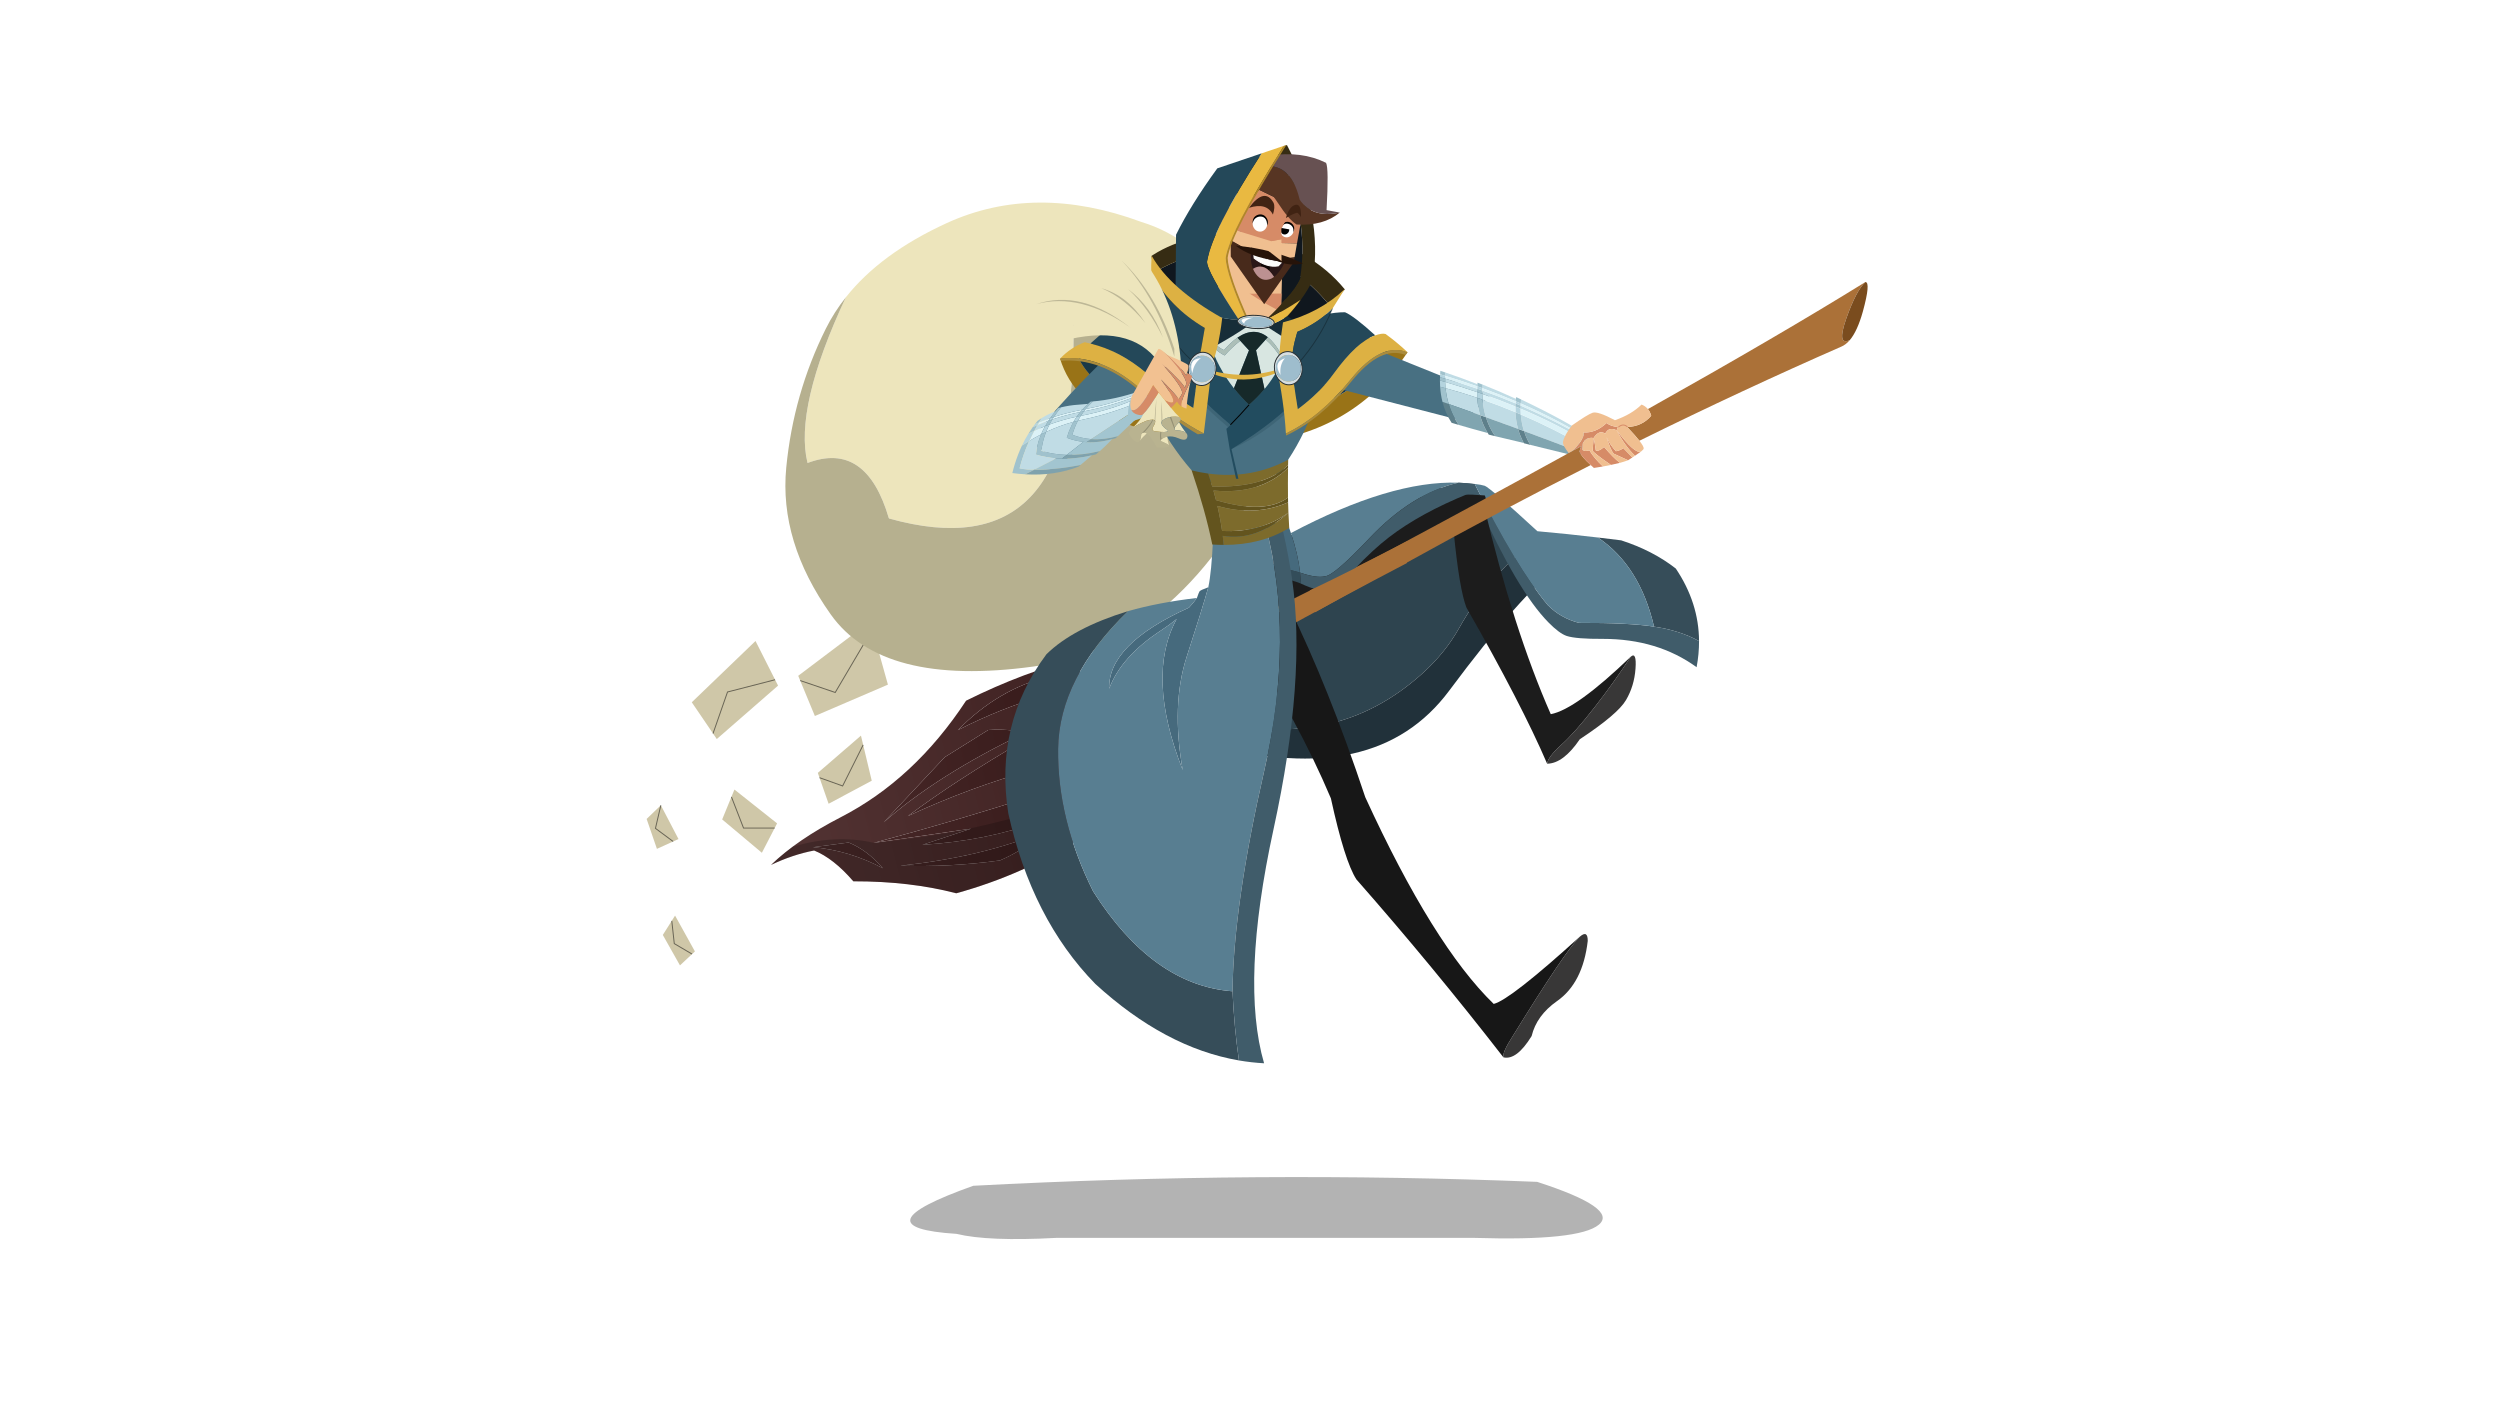 
<svg xmlns="http://www.w3.org/2000/svg" version="1.1" xmlns:xlink="http://www.w3.org/1999/xlink" preserveAspectRatio="none" x="0px" y="0px" width="1920px" height="1080px" viewBox="0 0 1920 1080">
<defs>
<linearGradient id="Gradient_1" gradientUnits="userSpaceOnUse" x1="-527.337" y1="19.838" x2="-53.662" y2="73.062" spreadMethod="pad">
<stop  offset="0%" stop-color="#563636"/>

<stop  offset="100%" stop-color="#3A1D1D"/>
</linearGradient>

<linearGradient id="Gradient_2" gradientUnits="userSpaceOnUse" x1="-540.388" y1="418.237" x2="-83.213" y2="485.562" spreadMethod="pad">
<stop  offset="0%" stop-color="#4E2D2D"/>

<stop  offset="100%" stop-color="#2E1313"/>
</linearGradient>

<filter id="Filter_1" x="-20%" y="-47.465%" width="140%" height="194.93%" color-interpolation-filters="sRGB">
<feGaussianBlur in="SourceGraphic" stdDeviation="5,5" result="result1"/>
</filter>

<g id="dfggg_0_Layer8_0_FILL">
<path fill="#CFC7A8" stroke="none" d="
M -600.25 577.25
L -585 563 -605.25 526.45 -617.75 546.2 -600.25 577.25
M -619.75 413.9
L -634.25 427.9 -623.75 458.4 -601.75 448.4 -619.75 413.9
M -544.7 397.9
L -557.2 428.4 -516.7 462.4 -501.2 432.4 -544.7 397.9
M -415.65 342.9
L -459.65 380.9 -448.65 412.4 -404.65 388.9 -415.65 342.9
M -406.15 226.4
L -479.65 281.9 -462.65 322.9 -388.15 290.9 -406.15 226.4
M -500.2 291.9
L -523.2 246.4 -588.2 308.9 -562.7 346.4 -500.2 291.9
M -481.65 139.85
L -410.15 177.85 -387.15 121.4 -470.15 64.85 -481.65 139.85
M -321.15 229.4
L -284.1 231.9 -305.1 153.35 -345.65 174.85 -321.15 229.4 Z"/>
</g>

<g id="dfggg_0_Layer7_0_FILL">
<path fill="url(#Gradient_1)" stroke="none" d="
M -168.05 366.45
Q -225.7 357.3 -291.95 363.6 -370.7 426.7 -455.15 435.9 -504.35 441.35 -538.8 457.45 -514.4 455.6 -492.5 460.4 -477 477.4 -466.95 510.75 -413.15 535.15 -373.9 568.2 -301.5 577.2 -236.25 561.8
L -168.05 366.45
M -203.65 373.15
L -214 392
Q -261.4 386.65 -310.85 392 -257.05 364.75 -203.65 373.15
M -387.65 501.05
L -335.45 504.55 -433.2 477.9
Q -343.75 489.9 -262.85 495.9
L -268 526.1
Q -325.3 524.4 -387.65 501.05
M -415.95 459.95
L -333.45 415.6 -282.05 404.95
Q -262.55 412.3 -247.4 423.9 -346.95 431.7 -415.95 459.95
M -456.7 466.7
Q -442.2 482.45 -433.9 509.45 -459 475.6 -492.15 456.4
L -456.7 466.7
M -251.05 431.6
L -253.1 467.6
Q -319.95 459.15 -390.6 463.6 -333.1 445.75 -251.05 431.6
M -268.3 539.05
Q -291.95 550.65 -320.1 551.45 -370.55 537.15 -416.3 514.2 -336.65 539.85 -268.3 539.05 Z"/>

<path fill="url(#Gradient_2)" stroke="none" d="
M -320.1 551.45
Q -291.95 550.65 -268.3 539.05 -336.65 539.85 -416.3 514.2 -370.55 537.15 -320.1 551.45
M -253.1 467.6
L -251.05 431.6
Q -333.1 445.75 -390.6 463.6 -319.95 459.15 -253.1 467.6
M -433.9 509.45
Q -442.2 482.45 -456.7 466.7
L -492.15 456.4
Q -459 475.6 -433.9 509.45
M -333.45 415.6
L -415.95 459.95
Q -346.95 431.7 -247.4 423.9 -262.55 412.3 -282.05 404.95
L -333.45 415.6
M -335.45 504.55
L -387.65 501.05
Q -325.3 524.4 -268 526.1
L -262.85 495.9
Q -343.75 489.9 -433.2 477.9
L -335.45 504.55
M -214 392
L -203.65 373.15
Q -257.05 364.75 -310.85 392 -261.4 386.65 -214 392 Z"/>
</g>

<g id="dfggg_0_Layer7_0_MEMBER_0_FILL">
<path fill="#000000" fill-opacity="0.2" stroke="none" d="
M -458.5 528.25
Q -436.734 535.724 -411.95 560.15 -353.006 555.706 -302.75 565.85 -234.885 538.99 -185 494.15
L -193.15 445.25
Q -276.409 492.879 -398.1 515.1 -439.85 507.979 -481.65 525.65 -492.317 536.629 -500.6 547.85 -480.013 534.549 -458.5 528.25 Z"/>
</g>

<g id="dfggg_0_Layer6_0_FILL">
<path fill="#EDE5BC" stroke="none" d="
M -328.25 -179.8
Q -395.531 -148.967 -431 -104.25 -483.897 8.537 -470.15 64.85 -410.299 42.138 -387.15 121.4 -192.451 176.129 -199.05 -76.05 -13.108 -70.417 2.8 36.5 -18.007 -146.848 -129.8 -181.05 -238.1 -221.052 -328.25 -179.8 Z"/>

<path fill="#B6B08F" stroke="none" d="
M -431 -104.25
Q -443.066 -89.019 -451.45 -72.2 -484.505 -5.897 -491.85 69.55 -499.137 145.045 -446.5 219.25 -393.873 293.446 -240.2 272.5 -86.466 251.615 4.8 56.6 4.07 47.842 3.15 39.4 2.982 37.948 2.8 36.5 -13.108 -70.417 -199.05 -76.05 -192.451 176.129 -387.15 121.4 -410.299 42.138 -470.15 64.85 -483.897 8.537 -431 -104.25 Z"/>
</g>

<g id="regrfg_0_Layer0_0_FILL">
<path fill="#000000" fill-opacity="0.298" stroke="none" d="
M -302.45 28.7
Q -270.25 36.55 -200.8 32.8
L 225.8 32.8
Q 332.422 36.108 352.65 19.35 372.878 2.592 289.75 -24.35 5.6 -35.8 -285.35 -20.35 -404.818 22.113 -302.45 28.7 Z"/>
</g>

<g id="trytjj_0_Layer7_0_FILL">
<path fill="#2E444F" stroke="none" d="
M 236.15 -186.05
L 173.5 -196.35 -26 -91.25 -40.3 42.85
Q 83.3 75.85 172.6 -4.6 195.7 -25.4 210 -50.9 239.4 -103.45 286.9 -139.8
L 236.15 -186.05 Z"/>

<path fill="#21313A" stroke="none" d="
M 312.1 -114.05
L 286.9 -139.8
Q 239.4 -103.45 210 -50.9 195.7 -25.4 172.6 -4.6 83.3 75.85 -40.3 42.85
L -43 68.05
Q 124.8 113.75 199.7 13.2 274.6 -87.3 312.1 -114.05 Z"/>
</g>

<g id="trytjj_0_Layer6_0_FILL">
<path fill="#364D59" stroke="none" d="
M 369.6 -179.5
Q 357.75 -179.65 345.65 -179.6 391.45 -156 413.15 -96 439.75 -95.2 460.45 -86.75 455.7 -125.5 428.25 -157.45 403 -172.85 369.6 -179.5 Z"/>

<path fill="#405C6A" stroke="none" d="
M 197.55 -218.5
Q 206.35 -205.45 219.85 -200.5 270.3 -116 305.65 -87.7 317.95 -77.8 325.75 -76.15 335.65 -74.15 362.8 -77.5 418.2 -84.05 461.1 -60 462.05 -73.75 460.45 -86.75 439.75 -95.2 413.15 -96 387.4 -97 336.65 -90.85 317.4 -93.5 302.85 -105.2 266.65 -139.45 214.4 -219.15 207.6 -219.2 197.55 -218.5 Z"/>

<path fill="#587E91" stroke="none" d="
M 224.8 -218.5
Q 221.2 -219.2 214.4 -219.15 266.65 -139.45 302.85 -105.2 317.4 -93.5 336.65 -90.85 387.4 -97 413.15 -96 391.45 -156 345.65 -179.6 315.35 -179.65 283.6 -178.75 231.2 -216.7 224.8 -218.5 Z"/>
</g>

<g id="trytjj_0_Layer5_0_FILL">
<path fill="#1C1C1C" stroke="none" d="
M 17.3 -135
L 23.3 -67.5 209.95 -175 229.55 -175
Q 229.55 -201.7 225.8 -206.8 128.55 -204.25 17.3 -135 Z"/>
</g>

<g id="trytjj_0_Layer4_0_FILL">
<path fill="#AB7138" stroke="none" d="
M 28 -41.95
L 28 -15.45
Q 98.45 -62.75 166.5 -106.5
L 166.5 -128.55
Q 100.75 -87.15 28 -41.95 Z"/>
</g>

<g id="tyrtasfd_0_Layer0_0_FILL">
<path fill="#383737" stroke="none" d="
M 157 422.05
Q 161.927 411.794 151.5 414.7 131.934 421.371 46.2 476.6 28.863 487.293 28.15 492.15 38.917 500.838 63.5 484.95 77.094 468.198 102.2 463.95 133.981 458.706 157 422.05 Z"/>

<path fill="#171717" stroke="none" d="
M 29 -17.85
L -26.2 -10.35
Q -12.777 91.948 -16.75 177.85 -31.8 241.927 -28.9 263.75 3.087 376.918 28.15 492.15 28.863 487.293 46.2 476.6 131.934 421.371 151.5 414.7 59.673 442.208 42.7 438.7 12.798 358.107 15.4 191.9 30.098 74.503 29 -17.85 Z"/>
</g>

<g id="tyrt_0_Layer0_0_FILL">
<path fill="#383737" stroke="none" d="
M -12.35 89.2
Q -29.383 96.945 -32 103.15 -16.218 107.995 7.35 89.55 52.029 77.002 64.45 65.85 76.87 54.747 83.45 38.3 90.073 21.857 82.45 25.25 58.525 44.76 31.6 63.1 4.727 81.499 -12.35 89.2 Z"/>

<path fill="#1C1C1C" stroke="none" d="
M -52.15 -175.7
L -50.5 -151.7
Q -63.039 -93.659 -61.8 -73.7 -38.265 37.499 -32 103.15 -29.383 96.945 -12.35 89.2 4.727 81.499 31.6 63.1 58.525 44.76 82.45 25.25 12.827 59.372 -13.05 56.15 -22.931 -37.709 -13.05 -167.15
L -52.15 -175.7 Z"/>
</g>

<g id="trytjj_0_Layer1_0_FILL">
<path fill="#587E91" stroke="none" d="
M 47.65 -107.35
Q 64.75 -101.45 73.3 -103.65 82.25 -104.15 118.05 -142.05 161.8 -188.3 209.1 -199.05 140.05 -201.45 38.35 -147.7 45.8 -125.6 47.65 -107.35 Z"/>

<path fill="#334D5A" stroke="none" d="
M 28 -112.15
L 28 -102.3
Q 43.85 -98.35 48.7 -96.1 48.25 -101.55 47.65 -107.35 43.1 -108.95 28 -112.15 Z"/>

<path fill="#466A7D" stroke="none" d="
M 33.95 -160.8
L 18.2 -155.45
Q 31.317 -134.87 28 -112.15 43.1 -108.95 47.65 -107.35 45.8 -125.6 38.35 -147.7
L 33.95 -160.8 Z"/>

<path fill="#405C6A" stroke="none" d="
M 103.7 -111.4
Q 122 -130.8 138.45 -143.45 170.45 -168.05 219.8 -188
L 225.9 -197.6
Q 217.7 -198.8 209.1 -199.05 161.8 -188.3 118.05 -142.05 82.25 -104.15 73.3 -103.65 64.75 -101.45 47.65 -107.35 48.25 -101.55 48.7 -96.1 67.05 -87.5 76.2 -89.7 85.15 -91.65 103.7 -111.4 Z"/>
</g>

<g id="trytjj_0_Layer1_1_FILL">
<path fill="#364D59" stroke="none" d="
M -127.65 -68.1
Q -183.81 -50.851 -211 -24.05 -264.075 46.938 -249.9 138.1 -226.054 245.679 -161.1 312.15 -90.063 377.183 -14.65 390.2 -19.506 356.5 -21.2 319.65 -102.511 313.525 -163.35 217.75 -199.903 144.638 -199.05 72.35 -198.185 0.105 -127.65 -68.1 Z"/>

<path fill="#466A7D" stroke="none" d="
M -54.9 -88.15
Q -55.639 -86.867 -57.5 -81.5 -61.012 -76.52 -65.6 -71.65 -148.246 -34.315 -147 11 -134.585 -22.05 -93.75 -48.6 -85.184 -54.211 -78.15 -60 -109.829 -2.053 -72 94 -83.814 27.52 -67.95 -21.45 -52.033 -70.423 -45.9 -92.4 -54.166 -89.436 -54.9 -88.15 Z"/>

<path fill="#587E91" stroke="none" d="
M 11.25 94.3
Q 42.611 -42.213 12.35 -155.75
L -41 -142.6
Q -42.595 -107.581 -45.9 -92.4 -52.033 -70.423 -67.95 -21.45 -83.814 27.52 -72 94 -109.829 -2.053 -78.15 -60 -85.184 -54.211 -93.75 -48.6 -134.585 -22.05 -147 11 -148.246 -34.315 -65.6 -71.65 -61.012 -76.52 -57.5 -81.5 -96.675 -76.919 -127.65 -68.1 -198.185 0.105 -199.05 72.35 -199.903 144.638 -163.35 217.75 -102.511 313.525 -21.2 319.65 -20.067 230.871 11.25 94.3 Z"/>

<path fill="#405C6A" stroke="none" d="
M 28 -159.6
L 12.35 -155.75
Q 42.611 -42.213 11.25 94.3 -20.067 230.871 -21.2 319.65 -19.506 356.5 -14.65 390.2 -1.888 392.389 11 393.1 -13.178 309.744 20.6 154.6 54.418 -0.553 39.45 -101.4
L 37.95 -111.1 37.9 -111.1
Q 33.974 -135.027 28 -159.6 Z"/>
</g>

<g id="rgfhg_0_Layer13_0_FILL">
<path fill="#10171E" stroke="none" d="
M 105.45 -75.75
Q 76.85 -122.15 28.85 -145.6 -23.05 -151.25 -67.45 -132.6 -64.85 -96.25 -48.1 -61
L 49.75 -34.75
Q 83.1 -53.05 105.45 -75.75 Z"/>

<path fill="#362C13" stroke="none" d="
M 105.45 -75.75
L 123.15 -89.65
Q 94.8 -135.6 32.6 -159.4 -25.95 -169.1 -66.15 -150.45 -67 -150 -67.9 -149.6 -68.05 -141.05 -67.45 -132.6 -23.05 -151.25 28.85 -145.6 76.85 -122.15 105.45 -75.75 Z"/>
</g>

<g id="rgfhg_0_Layer12_0_FILL">
<path fill="#997317" stroke="none" d="
M -110.55 -6.2
Q -149 -28.6 -157.45 -62.8
L -174.2 -57.95
Q -166.35 -12 -118.3 15.25 -69.45 43.15 -15 51.35
L -10.8 31.8
Q -63.4 21.45 -110.55 -6.2
M 178.05 -17.8
L 162.3 -26.35
Q 150.996 -6.094 123.45 7.4 95.959 20.9 72.65 26.95 49.387 33.049 10 32.9
L 10 53.65
Q 114.038 56.763 178.05 -17.8 Z"/>

<path fill="#193847" stroke="none" d="
M -112.65 -75.75
L -157.45 -62.8
Q -149 -28.6 -110.55 -6.2 -63.4 21.45 -10.8 31.8
L -2.25 -36
Q -59.05 -52.55 -112.65 -75.75
M 135.3 -41
Q 72.15 -34.8 10 -35.2
L 10 32.9
Q 49.387 33.049 72.65 26.95 95.959 20.9 123.45 7.4 150.996 -6.094 162.3 -26.35
L 135.3 -41 Z"/>
</g>

<g id="rgfhg_0_Layer11_0_FILL">
<path fill="#362C13" stroke="none" d="
M 84 -243.55
L 73.3 -240.55
Q 97.763 -169.295 79.45 -107 68.966 -89.25 31.4 -67.35
L 49.85 -59.95
Q 81.467 -86.051 92.2 -104.25 111.243 -169.05 84 -243.55 Z"/>

<path fill="#10171E" stroke="none" d="
M 73.3 -240.55
L 27.85 -227.85 20.1 -71.4 31.4 -67.35
Q 68.966 -89.25 79.45 -107 97.763 -169.295 73.3 -240.55 Z"/>
</g>

<g id="rergf_0_Layer2_0_FILL">
<path fill="#F0BF90" stroke="none" d="
M -33.7 -63.75
Q -37.665 -2.34 -34.7 62.75
L 36.35 65.25
Q 37.61 -5.5 32.6 -63.75
L -33.7 -63.75 Z"/>
</g>

<g id="Mask_rergf_0_1_MASK_0_FILL">
<path fill="#FFFFFF" stroke="none" d="
M -33.7 -63.75
Q -37.665 -2.34 -34.7 62.75
L 36.35 65.25
Q 37.61 -5.5 32.6 -63.75
L -33.7 -63.75 Z"/>
</g>

<g id="rergf_0_Layer1_0_FILL">
<path fill="#D68B67" stroke="none" d="
M -49.45 -72.95
L -40.4 -19.6
Q -2.154 10.649 45.4 31.25
L 54.1 -71.5 -49.45 -72.95 Z"/>
</g>

<g id="rterytf_0_Layer9_0_FILL">
<path fill="#F0BF90" stroke="none" d="
M -30.4 3.15
L -35.35 1.85
Q -34.322 4.769 -33.2 8.8 -40.623 12.357 -42.2 0
L -45.3 -0.85
Q -45.082 11.001 -38.15 14.75 -32.5 17.75 -30.4 11.7
L -30.4 3.15 Z"/>

<path fill="#D68B67" stroke="none" d="
M -45.3 -2.6
Q -45.319 -1.7 -45.3 -0.85
L -42.2 0
Q -40.623 12.357 -33.2 8.8 -34.322 4.769 -35.35 1.85
L -30.4 3.15 -30.4 -4.95
Q -34.95 -12.1 -39.65 -12 -43.95 -10.45 -45.3 -2.6 Z"/>
</g>

<g id="rterytf_0_Layer8_0_FILL">
<path fill="#482A1B" stroke="none" d="
M -7.45 24.9
L -35.85 15.15 -32.65 31.85 9.65 73.55 31.55 26.3 31.55 20.6 19.2 24.9 -7.45 24.9 Z"/>

<path fill="#F0BF90" stroke="none" d="
M -36.5 4.1
L -37.65 4 -35.85 15.15 -7.45 24.9 19.2 24.9 31.55 20.6 31.4 6.45 11 9.7 -36.5 4.1 Z"/>

<path fill="#D68B67" stroke="none" d="
M -16.55 -40.45
L -39.25 -4.3 -37.65 3.95 -36.5 4.1 11 9.7 31.4 6.45 31.4 -27.1 -16.55 -40.45 Z"/>

<path fill="#573523" stroke="none" d="
M 31.4 -27.1
L 31.4 -48.8 -18.25 -60.75 -39.25 -4.35 -39.25 -4.3 -16.55 -40.45 31.4 -27.1 Z"/>
</g>

<g id="retrf_0_Layer8_0_FILL">
<path fill="#FFFFFF" stroke="none" d="
M 17.7 -4.1
Q 15.8 -6.25 12.95 -6.25 10.15 -6.25 8.05 -4.1 6.05 -1.9 5.95 1.2 5.85 4.25 7.75 6.4 9.7 8.6 12.5 8.6 15.35 8.6 17.35 6.4 19.45 4.25 19.55 1.2 19.6 -1.9 17.7 -4.1 Z"/>
</g>

<g id="Mask_retrf_0_7_MASK_0_FILL">
<path fill="#FFFFFF" stroke="none" d="
M 17.7 -4.1
Q 15.8 -6.25 12.95 -6.25 10.15 -6.25 8.05 -4.1 6.05 -1.9 5.95 1.2 5.85 4.25 7.75 6.4 9.7 8.6 12.5 8.6 15.35 8.6 17.35 6.4 19.45 4.25 19.55 1.2 19.6 -1.9 17.7 -4.1 Z"/>
</g>

<g id="retrf_0_Layer7_0_FILL">
<path fill="#000000" stroke="none" d="
M -2.15 -4.9
Q -4.2 -4.9 -5.65 -3.35 -7.15 -1.75 -7.2 0.5 -7.25 2.7 -5.9 4.25 -4.5 5.85 -2.45 5.85 -0.4 5.85 1.05 4.25 2.55 2.7 2.6 0.5 2.65 -1.75 1.25 -3.35 -0.1 -4.9 -2.15 -4.9 Z"/>
</g>

<g id="retrf_0_Layer5_0_FILL">
<path fill="#000000" stroke="none" d="
M 12.85 -7.35
Q 9.7 -7.4 7.35 -4.65 4.95 -1.9 5.95 1.75 6.6 -2.05 8.35 -3.8 10.15 -5.6 12.75 -5.4 15.35 -5.25 17.35 -3.35 19.4 -1.5 19.45 2.4 20.5 -2.2 18.25 -4.75 16 -7.3 12.85 -7.35 Z"/>
</g>

<g id="retrf_0_Layer3_0_FILL">
<path fill="#FFFFFF" stroke="none" d="
M -21.05 -6.25
Q -23.2 -3.8 -23.1 -0.4 -23.05 2.95 -20.7 5.35 -18.5 7.75 -15.35 7.75 -12.25 7.75 -10.15 5.35 -8.05 2.95 -8.15 -0.4 -8.2 -3.8 -10.45 -6.25 -12.7 -8.6 -15.85 -8.6 -19 -8.6 -21.05 -6.25 Z"/>
</g>

<g id="Mask_retrf_0_2_MASK_0_FILL">
<path fill="#FFFFFF" stroke="none" d="
M -21.05 -6.25
Q -23.2 -3.8 -23.1 -0.4 -23.05 2.95 -20.7 5.35 -18.5 7.75 -15.35 7.75 -12.25 7.75 -10.15 5.35 -8.05 2.95 -8.15 -0.4 -8.2 -3.8 -10.45 -6.25 -12.7 -8.6 -15.85 -8.6 -19 -8.6 -21.05 -6.25 Z"/>
</g>

<g id="retrf_0_Layer2_0_FILL">
<path fill="#000000" stroke="none" d="
M -2.15 -4.9
Q -4.2 -4.9 -5.65 -3.35 -7.15 -1.75 -7.2 0.5 -7.25 2.7 -5.9 4.25 -4.5 5.85 -2.45 5.85 -0.4 5.85 1.05 4.25 2.55 2.7 2.6 0.5 2.65 -1.75 1.25 -3.35 -0.1 -4.9 -2.15 -4.9 Z"/>
</g>

<g id="retrf_0_Layer0_0_FILL">
<path fill="#000000" stroke="none" d="
M -9.65 -6.85
Q -12.25 -9.9 -15.7 -9.85 -19.15 -9.75 -21.7 -6.95 -24.2 -4.15 -23.05 0.9 -22.95 -3.4 -20.7 -5.4 -18.5 -7.5 -15.6 -7.7 -12.7 -7.9 -10.8 -5.9 -8.85 -4 -8.15 0.2 -7.05 -3.8 -9.65 -6.85 Z"/>
</g>

<g id="rterytf_0_Layer5_0_FILL">
<path fill="#0F0606" stroke="none" d="
M 8.65 36.4
Q 9.45 26.6 3.95 24.6 -1.5 22.6 -1.25 33.65 3.5 32.85 8.65 36.4 Z"/>

<path fill="#2A1718" stroke="none" d="
M 14.4 41.5
Q 16.5 39.25 18.15 36.05 19.65 33.3 20.85 30 22.35 25.6 23.4 20.25 3.9 26.4 -14 16.15 -13.55 22.05 -12.45 26.9 -11.55 30.7 -10.1 33.85 -9.25 35.7 -8.25 37.3 -4.85 34.2 -1.25 33.65 -1.5 22.6 3.95 24.6 9.45 26.6 8.65 36.4 11.45 38.35 14.4 41.5 Z"/>

<path fill="#BC9191" stroke="none" d="
M 12.05 43.65
Q 13.3 42.7 14.4 41.5 11.45 38.35 8.65 36.4 3.5 32.85 -1.25 33.65 -4.85 34.2 -8.25 37.3 -6.55 39.9 -4.5 41.85 3.45 49.45 12.05 43.65 Z"/>
</g>

<g id="rterytf_0_Layer5_0_MEMBER_0_FILL">
<path fill="#FFFFFF" fill-opacity="0.988" stroke="none" d="
M 15.45 28.75
L 17.15 24.5
Q -0.028 27.902 -16.45 24.5
L -13.45 29.25
Q -0.742 34.631 15.45 28.75 Z"/>
</g>

<g id="rterytf_0_Layer5_1_FILL">
<path fill="#261309" stroke="none" d="
M 13.35 24.7
Q 27.879 28.463 40.95 22.7 8.272 13.574 -29.9 17.2 -13.456 25.98 13.35 24.7 Z"/>
</g>

<g id="rterytf_0_Layer5_2_FILL">
<path fill="#F0BF90" stroke="none" d="
M 15 5.15
L 5.65 8.75 3.85 19.1 19.15 27.1 15 5.15 Z"/>

<path fill="#D68B67" stroke="none" d="
M 16.05 -15.05
L 9.2 -11.4 5.65 8.75 15 5.15 13.05 -5.2 16.05 -15.05 Z"/>
</g>

<g id="rterytf_0_Layer4_0_FILL">
<path fill="#573523" stroke="none" d="
M 26.15 -37.85
Q 25.9 -38.4 25.65 -38.95 9.4 -74.85 -18.65 -63.75
L -32.9 -33.6 -18.2 -46.45
Q -8.562 -44.813 4.6 -30.9 18.7 -15.968 27.5 -12.4 54.74 -15.676 68.7 -32.35 42.578 -21.338 26.15 -37.85 Z"/>

<path fill="#675152" stroke="none" d="
M 25.65 -38.95
Q 25.9 -38.4 26.15 -37.85 42.578 -21.338 68.7 -32.35
L 55 -32.35
Q 49.64 -74.89 45.8 -79.75 19.16 -87.478 -12.55 -76.55
L -18.65 -63.75
Q 9.4 -74.85 25.65 -38.95 Z"/>
</g>

<g id="rterytf_0_Layer3_0_FILL">
<path fill="#402313" stroke="none" d="
M 30.6 -20.6
Q 28.55 -34.55 22.7 -31.95 16.85 -29.3 15.6 -16.9 21 -22 25.9 -24.35 27.9 -23.85 30.6 -20.6 Z"/>
</g>

<g id="rterytf_0_Layer2_0_FILL">
<path fill="#402313" stroke="none" d="
M 1.95 -18.05
Q 3.001 -26.146 0.5 -29.9 -11.379 -44.454 -23.35 -20.4 -6.755 -29.355 1.95 -18.05 Z"/>
</g>

<g id="rgfhg_0_Layer8_0_FILL">
<path fill="#487082" stroke="none" d="
M 97.7 -39.8
L 62.3 -61.7
Q 5.078 -70.342 -50.85 -84.15
L -99.65 -58.7
Q -94.667 14.293 -56.15 72.7
L -45.9 88.35 34.45 87.9 42.9 74.85
Q 85.434 25.763 97.7 -39.8 Z"/>
</g>

<g id="rgfhg_0_Layer7_0_FILL">
<path fill="#487082" stroke="none" d="
M -49.55 -38.3
L -84.6 -81.8
Q -153.668 -38.263 -216.85 21.95
L -185.75 47.35 -49.55 -38.3 Z"/>
</g>

<g id="rgfhg_0_Layer7_1_FILL">
<path fill="#487082" stroke="none" d="
M 226 59.7
L 255.8 37.3 99.8 -51.05 85.9 2.8 226 59.7 Z"/>
</g>

<g id="rgfhg_0_Layer6_0_FILL">
<path fill="#7D6B2C" stroke="none" d="
M 37.6 113.15
Q 39.26 99.214 41.65 83.1 9.999 106.766 -36.85 96 -36.096 101.047 -35.55 106 11.741 127.367 37.6 113.15
M 36 128.4
Q 36.476 123.372 37.05 118 1.816 128.224 -34.9 112.05 -34.465 116.489 -34.2 120.85 -33.577 129.571 -33.55 138 5.675 145.159 36 128.4
M 34.75 143.95
Q 35.031 139.522 36 128.4 -0.019 153.324 -33.55 143.1 -33.619 147.771 -33.85 152.35 4.307 157.533 34.75 143.95
M 42.05 80.3
Q 42.473 77.61 42.9 74.85 2.998 89.878 -39.9 78.1 -38.546 85 -37.5 91.75 15.791 100.369 42.05 80.3 Z"/>

<path fill="#63541E" stroke="none" d="
M 41.65 83.1
Q 41.855 81.713 42.05 80.3 15.791 100.369 -37.5 91.75 -38.546 85 -39.9 78.1 -47.97 75.869 -56.15 72.7 -47.738 115.504 -45.3 150.4 -39.49 151.577 -33.85 152.35 -33.619 147.771 -33.55 143.1 -0.019 153.324 36 128.4 5.675 145.159 -33.55 138 -33.577 129.571 -34.2 120.85 -34.465 116.489 -34.9 112.05 1.816 128.224 37.05 118 37.34 115.608 37.6 113.15 11.741 127.367 -35.55 106 -36.096 101.047 -36.85 96 9.999 106.766 41.65 83.1 Z"/>
</g>

<g id="rgfhg_0_Layer5_0_FILL">
<path fill="#3E6576" stroke="none" d="
M -40.3 -3.55
L -42.8 -2.05
Q -28.8 17.4 -13.45 33.85 -12.15 32.8 -10.8 31.8 -26.4 14.75 -40.3 -3.55
M -48.2 -20.75
L -48.4 -17.1 -30.3 -10.9 -26.1 -12.3 -48.2 -20.75
M 65.4 13.05
L 63.2 11.3
Q 38.35 33.65 -12.15 56.25 30.3 43.65 65.4 13.05
M 56.75 5.95
L 79.3 4.6 79.6 0.15 49.05 1.6 56.75 5.95 Z"/>

<path fill="#224C5F" stroke="none" d="
M -23.25 -77.65
L -40.15 -81.6
Q -49.6 -45.1 -51.6 -22.1
L -48.2 -20.75 -26.1 -12.3 -30.3 -10.9 -42.75 -6.85
Q -41.6 -5.2 -40.3 -3.55 -26.4 14.75 -10.8 31.8 0.65 23 10.7 14.1 3.401 5.015 -2.35 -4.7 -16.18 -28.066 -20.9 -55 -21.62 -59.024 -22.15 -63.15 -22.994 -70.279 -23.25 -77.65
M 80 -50.75
L 67.1 -58.75
Q 65.499 -54.636 63.75 -50.7 60.233 -42.714 56.15 -35.45 44.57 -14.776 28.45 0.2 20.177 7.903 10.7 14.1 0.65 23 -10.8 31.8 -12.15 32.8 -13.45 33.85 -14.45 34.5 -15.45 35.3
L -14.8 57.4 -12.4 87.1 -10 87.5 -13 56.65
Q -12.6 56.45 -12.15 56.25 38.35 33.65 63.2 11.3 63.8 10.7 64.35 10.2
L 56.75 5.95 49.05 1.6 79.6 0.15 80.3 0.1
Q 80.35 -4.3 80.15 -9.9 80.15 -10.05 80.15 -10.2 79.7 -23.35 80 -50.75 Z"/>

<path fill="#D8E6E1" stroke="none" d="
M 18 -41
L 10.45 -51.85
Q 0.85 -46.2 -7.3 -39.1 -16.064 -44.943 -20.9 -55 -16.18 -28.066 -2.35 -4.7
L 18 -41
M 56.15 -35.45
Q 52.501 -31.712 48.85 -29.85 44.45 -40.35 36.35 -49.7
L 25.1 -40.1 28.45 0.2
Q 44.57 -14.776 56.15 -35.45
M 67.1 -58.75
L 54.9 -72.2
Q 44.355 -57.939 24.95 -62.45 5.595 -66.961 1.6 -83.85
L -23.25 -77.65
Q -22.994 -70.279 -22.15 -63.15 -17.212 -51.176 -7.3 -44.6 0.825 -51.681 8 -55.35 26.365 -64.631 38.75 -51.75 44.426 -45.872 48.85 -35.35 56.3 -39.162 63.75 -50.7 65.499 -54.636 67.1 -58.75 Z"/>

<path fill="#ACBFB8" stroke="none" d="
M 10.45 -51.85
L 8 -55.35
Q 0.825 -51.681 -7.3 -44.6 -17.212 -51.176 -22.15 -63.15 -21.62 -59.024 -20.9 -55 -16.064 -44.943 -7.3 -39.1 0.85 -46.2 10.45 -51.85
M 38.75 -51.75
L 36.35 -49.7
Q 44.45 -40.35 48.85 -29.85 52.501 -31.712 56.15 -35.45 60.233 -42.714 63.75 -50.7 56.3 -39.162 48.85 -35.35 44.426 -45.872 38.75 -51.75 Z"/>

<path fill="#16292A" stroke="none" d="
M 38.75 -51.75
Q 26.365 -64.631 8 -55.35
L 10.45 -51.85 18 -41 -2.35 -4.7
Q 3.401 5.015 10.7 14.1 20.177 7.903 28.45 0.2
L 25.1 -40.1 36.35 -49.7 38.75 -51.75 Z"/>
</g>

<g id="rgfhg_0_Layer4_0_FILL">
<path fill="#362C13" stroke="none" d="
M 76.9 -85.1
L 61.65 -87.65
Q 52.554 -79.054 38.7 -69.4 58.062 -75.941 76.9 -85.1 Z"/>

<path fill="#172D38" stroke="none" d="
M 61.4 -70.6
Q 52.496 -65.756 44.1 -64.3
L 38.7 -69.4 38.7 -63.05 67.25 -38.9 77.8 -55.8 61.4 -70.6
M 12.2 -72.55
Q 12.088 -72.78 11.95 -73 -25.328 -80.518 -49.05 -105.45
L -42.05 -41
Q -11.533 -49.818 21.35 -66.25 22.227 -66.66 23.1 -67.1
L 19.4 -69.05 12.2 -72.55 Z"/>

<path fill="#E9B941" stroke="none" d="
M 61.4 -70.6
Q 69.481 -77.146 76.9 -85.1 58.062 -75.941 38.7 -69.4
L 44.1 -64.3
Q 52.496 -65.756 61.4 -70.6
M 80.9 -243.15
L 57.3 -238.5
Q -2.738 -168.228 -12.45 -136.6 -14.55 -127.724 11.95 -73 12.088 -72.78 12.2 -72.55
L 19.4 -69.05 20.75 -68.4
Q 5.065 -120.645 6.85 -137.55 13.62 -162.64 80.9 -243.15 Z"/>

<path fill="#244859" stroke="none" d="
M 23.1 -67.1
Q 23.07 -67.2 23.05 -67.3
L 20.75 -68.4 19.4 -69.05 23.1 -67.1
M 57.3 -238.5
L 10.45 -229.3
Q -20.88 -196.461 -40.2 -167.75
L -49.05 -105.45
Q -25.328 -80.518 11.95 -73 -14.55 -127.724 -12.45 -136.6 -2.738 -168.228 57.3 -238.5 Z"/>

<path fill="#AF8828" stroke="none" d="
M 83.5 -243.65
L 80.9 -243.15
Q 13.62 -162.64 6.85 -137.55 5.065 -120.645 20.75 -68.4
L 23.05 -67.3
Q 7.049 -120.318 8.85 -137.35 15.655 -162.562 83.5 -243.65 Z"/>
</g>

<g id="rgfhg_0_Layer4_0_MEMBER_0_FILL">
<path fill="#D6DEE2" stroke="none" d="
M 21.6 -12.85
Q 21.6 -5.8 25.75 -0.85 29.9 4.15 35.75 4.15 41.6 4.15 45.75 -0.85 49.9 -5.8 49.9 -12.85 49.9 -19.85 45.75 -24.8 41.6 -29.8 35.75 -29.8 29.9 -29.8 25.75 -24.8 21.6 -19.85 21.6 -12.85
M 26.7 -3.25
Q 22.9 -7.2 22.9 -12.85 22.9 -18.45 26.7 -22.4 30.4 -26.4 35.8 -26.4 41.1 -26.4 44.85 -22.4 48.65 -18.45 48.65 -12.85 48.65 -7.2 44.85 -3.25 41.1 0.75 35.8 0.75 30.4 0.75 26.7 -3.25 Z"/>

<path fill="#9EBDCD" stroke="none" d="
M 22.9 -12.85
Q 22.9 -7.2 26.7 -3.25 30.4 0.75 35.8 0.75 41.1 0.75 44.85 -3.25 48.65 -7.2 48.65 -12.85 48.65 -18.45 44.85 -22.4 41.1 -26.4 35.8 -26.4 30.4 -26.4 26.7 -22.4 22.9 -18.45 22.9 -12.85 Z"/>
</g>

<g id="rgfhg_0_Layer4_0_MEMBER_0_MEMBER_0_FILL">
<path fill="#FFFFFF" stroke="none" d="
M -441.25 6
Q -441.163 -2.862 -435.55 -8.05 -446.718 -5.809 -441.25 6 Z"/>
</g>

<g id="rgfhg_0_Layer3_0_FILL">
<path fill="#244859" stroke="none" d="
M -141.55 -69.2
Q -112.85 -58.35 -88.6 -31.55 -64.35 -4.75 -46.1 9.85
L -31.85 -43.9
Q -34.155 -65.316 -35.65 -89.05 -73.025 -99.71 -87.8 -99.85 -100.878 -96.757 -141.55 -69.2
M 43.5 -22.95
L 58.05 -22.95
Q 59.15 2.05 59.35 25.15 83.6 11.85 100.45 -5.95 128.65 -35.55 147.7 -39.1 128.834 -61.505 120.2 -66.6 101.637 -69.109 69.6 -63.2 65.85 -51.45 43.5 -22.95 Z"/>

<path fill="#DDB143" stroke="none" d="
M -141.55 -69.2
L -147.05 -71.35
Q -161.9 -67.9 -173.95 -58.25 -133.1 -56.9 -98.9 -18.75 -64.7 19.4 -38.9 37 -31.732 8.714 -21.1 -32.15
L -31.85 -43.9 -46.1 9.85
Q -64.35 -4.75 -88.6 -31.55 -112.85 -58.35 -141.55 -69.2
M 58.05 -22.95
L 43.5 -22.95
Q 46.55 15.45 44.1 48.1 81.45 35.85 117.05 2.05 152.65 -31.75 178.05 -17.8 169.1 -28.8 158.35 -39.1 154.972 -40.693 147.7 -39.1 128.65 -35.55 100.45 -5.95 83.6 11.85 59.35 25.15 59.15 2.05 58.05 -22.95 Z"/>

<path fill="#AA8B3C" stroke="none" d="
M -173.95 -58.25
L -173.4 -55.65
Q -133.2 -53.85 -99.5 -16.25 -66.8 20.3 -45.1 37
L -38.9 37
Q -64.7 19.4 -98.9 -18.75 -133.1 -56.9 -173.95 -58.25
M 175.75 -15.1
L 178.05 -17.8
Q 152.65 -31.75 117.05 2.05 81.45 35.85 44.1 48.1
L 44.1 50.15
Q 81.45 38.35 117.05 4.55 152.05 -28.7 175.75 -15.1 Z"/>
</g>

<g id="rgfhg_0_Layer2_0_FILL">
<path fill="#DDB143" stroke="none" d="
M 46.3 -20.9
L 59.65 -20.9
Q 60.713 -34.184 69.35 -53.2 90.641 -59.017 108 -71.9
L 123.05 -90.05
Q 94.584 -69.438 56.15 -64.7 48.812 -39.841 46.3 -20.9 Z"/>

<path fill="#244859" stroke="none" d="
M 59.65 -20.9
L 65.7 -20.9
Q 91.26 -42.853 108 -71.9 90.641 -59.017 69.35 -53.2 60.713 -34.184 59.65 -20.9 Z"/>
</g>

<g id="rgfhg_0_Layer2_1_FILL">
<path fill="#244859" stroke="none" d="
M -35.9 -32.2
Q -30.165 -48.271 -23.7 -69.6 -56.174 -95.035 -70.4 -131.7 -72.988 -111.292 -70.85 -96.2 -59.138 -56.634 -35.9 -32.2 Z"/>

<path fill="#DDB143" stroke="none" d="
M -67.7 -149.8
Q -69.813 -139.599 -70.4 -131.7 -56.174 -95.035 -23.7 -69.6 -30.165 -48.271 -35.9 -32.2 -32.142 -29.307 -25.2 -24.4 -13.072 -44.204 -4.75 -77.3 -53.531 -113.972 -67.7 -149.8 Z"/>
</g>

<g id="rgfhg_0_Layer2_2_FILL">
<path fill="#DDB143" stroke="none" d="
M 203.9 -107.8
Q 203.8 -106.5 203.65 -105.25 214.95 -95.75 227.7 -93.65 231.9 -93 236.15 -93 246.6 -93.3 258.05 -98.15 258.1 -99.4 258.15 -100.7 230.3 -91.8 203.9 -107.8 Z"/>
</g>

<g id="rgfhg_0_Layer2_3_FILL">
<path fill="#D6DEE2" stroke="none" d="
M 21.6 -12.85
Q 21.6 -5.8 25.75 -0.85 29.9 4.15 35.75 4.15 41.6 4.15 45.75 -0.85 49.9 -5.8 49.9 -12.85 49.9 -19.85 45.75 -24.8 41.6 -29.8 35.75 -29.8 29.9 -29.8 25.75 -24.8 21.6 -19.85 21.6 -12.85
M 26.7 -3.25
Q 22.9 -7.2 22.9 -12.85 22.9 -18.45 26.7 -22.4 30.4 -26.4 35.8 -26.4 41.1 -26.4 44.85 -22.4 48.65 -18.45 48.65 -12.85 48.65 -7.2 44.85 -3.25 41.1 0.75 35.8 0.75 30.4 0.75 26.7 -3.25 Z"/>

<path fill="#9EBDCD" stroke="none" d="
M 22.9 -12.85
Q 22.9 -7.2 26.7 -3.25 30.4 0.75 35.8 0.75 41.1 0.75 44.85 -3.25 48.65 -7.2 48.65 -12.85 48.65 -18.45 44.85 -22.4 41.1 -26.4 35.8 -26.4 30.4 -26.4 26.7 -22.4 22.9 -18.45 22.9 -12.85 Z"/>
</g>

<g id="rgfhg_0_Layer2_3_MEMBER_0_FILL">
<path fill="#FFFFFF" stroke="none" d="
M -441.25 6
Q -441.163 -2.862 -435.55 -8.05 -446.718 -5.809 -441.25 6 Z"/>
</g>

<g id="rgfhg_0_Layer2_4_FILL">
<path fill="#D6DEE2" stroke="none" d="
M 21.6 -12.85
Q 21.6 -5.8 25.75 -0.85 29.9 4.15 35.75 4.15 41.6 4.15 45.75 -0.85 49.9 -5.8 49.9 -12.85 49.9 -19.85 45.75 -24.8 41.6 -29.8 35.75 -29.8 29.9 -29.8 25.75 -24.8 21.6 -19.85 21.6 -12.85
M 26.7 -3.25
Q 22.9 -7.2 22.9 -12.85 22.9 -18.45 26.7 -22.4 30.4 -26.4 35.8 -26.4 41.1 -26.4 44.85 -22.4 48.65 -18.45 48.65 -12.85 48.65 -7.2 44.85 -3.25 41.1 0.75 35.8 0.75 30.4 0.75 26.7 -3.25 Z"/>

<path fill="#9EBDCD" stroke="none" d="
M 22.9 -12.85
Q 22.9 -7.2 26.7 -3.25 30.4 0.75 35.8 0.75 41.1 0.75 44.85 -3.25 48.65 -7.2 48.65 -12.85 48.65 -18.45 44.85 -22.4 41.1 -26.4 35.8 -26.4 30.4 -26.4 26.7 -22.4 22.9 -18.45 22.9 -12.85 Z"/>
</g>

<g id="rgfhg_0_Layer2_4_MEMBER_0_FILL">
<path fill="#FFFFFF" stroke="none" d="
M -441.25 6
Q -441.163 -2.862 -435.55 -8.05 -446.718 -5.809 -441.25 6 Z"/>
</g>

<g id="dfggg_0_Layer2_0_FILL">
<path fill="#EDE5BC" stroke="none" d="
M -171 -181
L -203.05 -61.45
Q -135.418 -76.649 -108.75 -33.1 -96.251 -34.1 -88.5 -24.95 -92.638 -131.206 -171 -181 Z"/>
</g>

<g id="dfggg_0_Layer2_0_MEMBER_0_FILL">
<path fill="#BDB796" stroke="none" d="
M -149.35 -141.2
L -149.4 -141.2
Q -114.095 -103.834 -96 -43.6
L -96.05 -51.65
Q -114.357 -107.485 -149.35 -141.2 Z"/>
</g>

<g id="dfggg_0_Layer2_0_MEMBER_1_FILL">
<path fill="#BDB796" stroke="none" d="
M -143.3 -112.6
Q -122.442 -93.572 -107.55 -62.95 -119.338 -94.671 -143.3 -112.6 Z"/>
</g>

<g id="dfggg_0_Layer2_0_MEMBER_2_FILL">
<path fill="#BDB796" stroke="none" d="
M -125.5 -77.8
Q -143.856 -105.986 -170.5 -113.45 -146.424 -103.53 -125.5 -77.8 Z"/>
</g>

<g id="dfggg_0_Layer2_0_MEMBER_3_FILL">
<path fill="#BDB796" stroke="none" d="
M -236.95 -97.15
Q -191.359 -109.404 -140.7 -73.05 -191.238 -112.717 -236.95 -97.15 Z"/>
</g>

<g id="asAD_0_Layer3_0_FILL">
<path fill="#DCF2F7" stroke="none" d="
M -91.4 17.75
Q -94.505 22.731 -97.25 27.7 -91.008 24.544 -84.75 21.85 -82.68 17.813 -80.1 13.85 -85.747 15.639 -91.4 17.75
M -70.45 5.05
Q -71.353 6.297 -72.25 7.5 -58.225 3.873 -43.45 1.95 -42.356 0.824 -41.25 -0.25 -56.241 1.55 -70.45 5.05
M -76.4 8.65
Q -75.436 7.373 -74.4 6.1 -80.24 7.67 -85.95 9.5 -86.832 10.836 -87.75 12.15 -82.134 10.25 -76.4 8.65
M -50.95 11.45
L -50.75 11.15 -50.7 11.1
Q -49.089 8.69 -47.3 6.4 -61.411 8.37 -75.5 12.45 -77.68 16.061 -79.45 19.75 -65.386 14.329 -50.95 11.45
M 20.7 -5.4
L 17.4 -8.7
Q -9.796 1.67 -43.1 5.9 -44.44 7.748 -45.7 9.7 -45.99 10.157 -46.3 10.6 -43.393 10.133 -40.5 9.75 -9.453 5.367 20.7 -5.4
M 15.65 -10.45
L 14.15 -11.95
Q -9.681 -4.21 -37.55 -0.7 -38.542 0.37 -39.5 1.45 -39.004 1.406 -38.5 1.35
L -38.5 1.35
Q -9.214 -2.24 15.65 -10.45 Z"/>

<path fill="#A0C2CD" stroke="none" d="
M -105 31.9
Q -107.436 36.276 -109.6 40.9 -113.65 49.55 -116.75 59.15 -110.116 60.541 -103.7 61.35
L -93.8 57.15
Q -101.244 57.121 -109 54.85 -104.536 41.145 -97.25 27.7 -101.128 29.723 -105 31.9
M -97.55 20.2
Q -94.459 18.937 -91.4 17.75 -89.62 14.952 -87.75 12.15 -90.218 12.995 -92.7 13.9 -95.199 16.955 -97.55 20.2
M -90.2 10.95
Q -88.067 10.229 -85.95 9.5 -84.428 7.408 -82.9 5.3 -85.206 6.537 -87.4 7.9 -88.83 9.416 -90.2 10.95
M -80.85 22.85
Q -80.186 21.29 -79.45 19.75 -82.092 20.765 -84.75 21.85 -85.304 23.063 -85.85 24.25 -86.85 26.45 -87.75 28.6 -87.981 29.199 -88.2 29.8 -90.404 35.821 -91.45 42.05 -81.608 45.753 -70.95 47.3 -68.099 47.735 -65.2 48
L -60.1 44.55
Q -73.479 43.248 -85.6 38.7 -84.2 30.6 -80.85 22.85
M -72.25 7.5
Q -74.315 8.063 -76.4 8.65 -78.361 11.224 -80.1 13.85 -77.782 13.121 -75.5 12.45 -73.948 9.964 -72.25 7.5
M -43.45 1.95
Q -45.454 4.11 -47.3 6.4 -45.821 6.229 -44.35 6.05 -43.705 5.971 -43.1 5.9 -41.379 3.612 -39.5 1.45 -41.463 1.698 -43.45 1.95
M -38.9 33
L -34.05 30.25
Q -43.999 28.826 -53 24.5 -50.247 17.08 -46.3 10.6 -48.616 11.013 -50.95 11.45
L -51.05 11.65
Q -52.1 13.2 -53 14.8 -56.4 20.6 -58.85 27.15 -50.906 30.958 -42.25 32.5
L -42.2 32.5 -38.9 33
M -38.75 -0.55
Q -38.13 -0.623 -37.55 -0.7 -34.949 -3.45 -32.05 -5.95 -30.9 -7 -29.65 -7.95 -30.8 -7.9 -31.95 -7.95 -33.4 -6.9 -34.8 -5.8 -38.208 -3.185 -41.25 -0.25 -39.983 -0.411 -38.75 -0.55
M -65.55 -3.55
Q -67 -2.1 -68.45 -0.65 -71.648 2.687 -74.4 6.1 -72.427 5.574 -70.45 5.05 -66.854 0.365 -62.5 -4.2 -64 -3.9 -65.55 -3.55 Z"/>

<path fill="#C0DCE5" stroke="none" d="
M -85.85 24.25
Q -85.304 23.063 -84.75 21.85 -91.008 24.544 -97.25 27.7 -104.536 41.145 -109 54.85 -101.244 57.121 -93.8 57.15
L -70.95 47.3
Q -81.608 45.753 -91.45 42.05 -90.404 35.821 -88.2 29.8 -87.981 29.199 -87.75 28.6 -86.85 26.45 -85.85 24.25
M -82.9 5.3
Q -84.428 7.408 -85.95 9.5 -80.24 7.67 -74.4 6.1 -71.648 2.687 -68.45 -0.65 -76.224 1.793 -82.9 5.3
M -80.1 13.85
Q -78.361 11.224 -76.4 8.65 -82.134 10.25 -87.75 12.15 -89.62 14.952 -91.4 17.75 -85.747 15.639 -80.1 13.85
M -51.05 11.65
L -50.95 11.45
Q -65.386 14.329 -79.45 19.75 -80.186 21.29 -80.85 22.85 -84.2 30.6 -85.6 38.7 -73.479 43.248 -60.1 44.55
L -42.25 32.5
Q -50.906 30.958 -58.85 27.15 -56.4 20.6 -53 14.8 -52.1 13.2 -51.05 11.65
M -47.3 6.4
Q -45.454 4.11 -43.45 1.95 -58.225 3.873 -72.25 7.5 -73.948 9.964 -75.5 12.45 -61.411 8.37 -47.3 6.4
M -45.35 -5.65
Q -53.5 -5.7 -62.5 -4.2 -66.854 0.365 -70.45 5.05 -56.241 1.55 -41.25 -0.25 -38.208 -3.185 -34.8 -5.8 -38.7 -5.65 -45.35 -5.65
M 23.75 -2.35
L 20.7 -5.4
Q -9.453 5.367 -40.5 9.75 -43.393 10.133 -46.3 10.6 -50.247 17.08 -53 24.5 -43.999 28.826 -34.05 30.25
L 23.75 -2.35
M 17.4 -8.7
L 15.65 -10.45
Q -9.214 -2.24 -38.5 1.35
L -38.5 1.35
Q -39.004 1.406 -39.5 1.45 -41.379 3.612 -43.1 5.9 -9.796 1.67 17.4 -8.7
M 14.15 -11.95
L 17.9 -14.9
Q -6.85 -8.25 -29.65 -7.95 -30.9 -7 -32.05 -5.95 -34.949 -3.45 -37.55 -0.7 -9.681 -4.21 14.15 -11.95 Z"/>

<path fill="#B4D4DF" stroke="none" d="
M -91.4 17.75
Q -94.459 18.937 -97.55 20.2 -101.541 25.779 -105 31.9 -101.128 29.723 -97.25 27.7 -94.505 22.731 -91.4 17.75
M -85.95 9.5
Q -88.067 10.229 -90.2 10.95 -91.463 12.42 -92.7 13.9 -90.218 12.995 -87.75 12.15 -86.832 10.836 -85.95 9.5
M -79.45 19.75
Q -77.68 16.061 -75.5 12.45 -77.782 13.121 -80.1 13.85 -82.68 17.813 -84.75 21.85 -82.092 20.765 -79.45 19.75
M -76.4 8.65
Q -74.315 8.063 -72.25 7.5 -71.353 6.297 -70.45 5.05 -72.427 5.574 -74.4 6.1 -75.436 7.373 -76.4 8.65
M -43.1 5.9
Q -43.705 5.971 -44.35 6.05 -45.821 6.229 -47.3 6.4 -49.089 8.69 -50.7 11.1
L -50.75 11.15 -50.95 11.45
Q -48.616 11.013 -46.3 10.6 -45.99 10.157 -45.7 9.7 -44.44 7.748 -43.1 5.9
M -37.55 -0.7
Q -38.13 -0.623 -38.75 -0.55 -39.983 -0.411 -41.25 -0.25 -42.356 0.824 -43.45 1.95 -41.463 1.698 -39.5 1.45 -38.542 0.37 -37.55 -0.7 Z"/>

<path fill="#7FA2AD" stroke="none" d="
M -48.85 57.35
Q -47.794 56.568 -46.75 55.75 -71.953 59.113 -93.8 57.15
L -103.7 61.35
Q -74.243 65.185 -48.85 57.35
M -34.5 46.8
Q -32.5 46.5 -30.4 46.1 -28.35 44.75 -26.1 43 -44.009 46.108 -60.1 44.55
L -65.2 48
Q -50.591 49.319 -34.5 46.8
M -34.05 30.25
L -38.9 33 -42.2 32.5 -42.25 32.5
Q -28.443 34.99 -12.8 31.8 -10.85 31.45 -9 31 -7.85 30.05 -6.7 29.1 -21.171 32.084 -34.05 30.25 Z"/>

<path fill="#A2C5D0" stroke="none" d="
M -65.2 48
Q -68.099 47.735 -70.95 47.3
L -93.8 57.15
Q -71.953 59.113 -46.75 55.75 -40.776 51.38 -34.5 46.8 -50.591 49.319 -65.2 48
M -26.1 43
Q -20.15 38.55 -12.8 31.8 -28.443 34.99 -42.25 32.5
L -60.1 44.55
Q -44.009 46.108 -26.1 43
M 27.35 1.25
L 23.75 -2.35 -34.05 30.25
Q -21.171 32.084 -6.7 29.1
L 27.35 1.25 Z"/>
</g>

<g id="asAD_0_Layer3_1_FILL">
<path fill="#A2C5D0" stroke="none" d="
M 32.15 -10.45
L 9.6 -8.65
Q 4.546 0.702 4.65 15.95
L 39.55 7.65 32.15 -10.45 Z"/>
</g>

<g id="asAD_0_Layer2_0_FILL">
<path fill="#EDE5BC" stroke="none" d="
M 17.2 28.7
Q 16.438 33.515 15 35.4 18.871 31.479 22.8 28.4 20.501 26.59 18.55 27.6 17.854 27.966 17.2 28.7
M 44.55 42.35
Q 43.522 37.596 43.35 33.2 41.74 33.43 40.15 34 36.766 35.32 36.45 36.4 36.357 36.696 36.5 36.95 36.836 37.63 38.5 38.2 43.888 40.932 44.55 42.35
M 56.45 19.3
Q 55.989 19.789 55.4 20.3 51.316 24.065 51.2 25.85 51.136 26.756 52.1 27.15 60.968 28.136 63.2 31.2 58.587 24.616 56.45 19.3
M 43.55 -4.05
L 37.75 -12.35
Q 25.702 4.454 20.8 8.3 17.675 14.516 8.35 22.2 12.977 19.046 23.3 15.55 27.432 14.609 29.65 14.85 32.266 15.129 32.2 17.05 32.222 17.282 32.15 17.55 31.934 18.875 30.65 20.85 26.748 25.96 31.5 26.9 34.794 27.578 37.25 27.9 45.065 29.001 44.35 26.65 38.599 22.391 38.5 19.15 38.494 18.546 38.65 17.95 38.751 17.763 38.85 17.55 40.961 14.338 47.9 13.4 48.626 13.321 49.4 13.25 55.123 13.176 57.2 14.25 53.079 9.864 49.35 4.2
L 43.55 -4.05 Z"/>

<path fill="#F2C191" stroke="none" d="
M 60.05 3.45
Q 62.099 5.022 64.95 6 67.501 -10.439 71.3 -22 58.529 -0.908 60.05 3.45
M 68.15 -30.25
Q 70.803 -36.677 69.7 -38.15 67.879 -40.465 49.3 -49.85 63.328 -34.832 67.1 -27.7 67.704 -29.047 68.15 -30.25
M 45.9 -53.35
Q 41.75 -57.33 40.55 -56.5
L 9.95 -10.1
Q 6.923 -1.551 8.8 3.3 15.466 7.735 32.75 -20.2
L 37.75 -12.35 43.55 -4.05
Q 62.005 7.403 41.05 -25.45 56.984 -6.993 57.65 -3.95 59.849 -6.653 61.7 -9.7 63.083 -15.698 42.45 -42.3 64.383 -19.009 64.7 -15.05 65.685 -17.075 66.55 -19.25 67.188 -27.625 45.9 -53.35 Z"/>

<path fill="#B9B390" stroke="none" d="
M 57.2 14.25
Q 55.123 13.176 49.4 13.25 48.626 13.321 47.9 13.4 40.961 14.338 38.85 17.55 38.751 17.763 38.65 17.95 38.494 18.546 38.5 19.15 38.599 22.391 44.35 26.65 45.065 29.001 37.25 27.9 34.794 27.578 31.5 26.9 26.748 25.96 30.65 20.85 31.934 18.875 32.15 17.55 32.222 17.282 32.2 17.05 32.266 15.129 29.65 14.85 27.432 14.609 23.3 15.55 12.977 19.046 8.35 22.2 7.738 22.666 7.2 23.1 3.481 26.176 5.2 28.95 11.511 39.268 14.7 35.75 14.882 35.617 15 35.4 16.438 33.515 17.2 28.7 17.854 27.966 18.55 27.6 20.501 26.59 22.8 28.4 26.871 31.6 32.05 43.4 44.495 44.781 44.65 42.8 44.663 42.604 44.55 42.35 43.888 40.932 38.5 38.2 36.836 37.63 36.5 36.95 36.357 36.696 36.45 36.4 36.766 35.32 40.15 34 41.74 33.43 43.35 33.2 48.643 32.515 54.7 35.65 62.65 39.826 63.85 34.65 64.264 32.781 63.3 31.35 63.258 31.288 63.2 31.2 60.968 28.136 52.1 27.15 51.136 26.756 51.2 25.85 51.316 24.065 55.4 20.3 55.989 19.789 56.45 19.3 60.041 15.754 57.2 14.25 Z"/>

<path fill="#D68B67" stroke="none" d="
M 37.75 -12.35
L 32.75 -20.2
Q 15.466 7.735 8.8 3.3 10.82 8.591 18.65 9.5 19.454 9.435 20.8 8.3 25.702 4.454 37.75 -12.35
M 49.25 -49.9
Q 47.389 -51.934 45.9 -53.35 67.188 -27.625 66.55 -19.25 65.685 -17.075 64.7 -15.05 64.383 -19.009 42.45 -42.3 63.083 -15.698 61.7 -9.7 59.849 -6.653 57.65 -3.95 56.984 -6.993 41.05 -25.45 62.005 7.403 43.55 -4.05
L 49.35 4.2
Q 52.872 1.428 55.85 -1.9 57.188 1.346 60.05 3.45 58.529 -0.908 71.3 -22 72.135 -24.429 73 -26.65
L 68.15 -30.25
Q 67.704 -29.047 67.1 -27.7 63.328 -34.832 49.3 -49.85 49.29 -49.857 49.25 -49.9 Z"/>
</g>

<g id="asAD_0_Layer2_0_MEMBER_0_FILL">
<path fill="#000000" fill-opacity="0.2" stroke="none" d="
M 36.35 36.8
Q 36.468 35.975 37.55 35.15 36.713 33.209 37.75 28.05
L 36.75 27.85
Q 35.687 33.191 36.35 36.8
M 31.65 15.5
Q 32.011 16.096 32.2 17.9 34.101 3.978 35 -5.9 33.099 3.821 31.65 15.5
M 38.5 19.6
Q 38.865 17.89 39.6 16.55 40.354 7.099 39.55 -3.25 39.346 7.101 38.5 19.6
M 30.4 15
L 29.6 14.8
Q 26.767 19.97 17.2 28.55 18.99 27.283 20.25 27.25 27.633 20.53 30.4 15
M 47.4 13.55
L 51.3 26.4 51.7 24.5 48.8 13.35 47.4 13.55 Z"/>
</g>

<g id="fgfgg_0_Layer2_0_FILL">
<path fill="#C0DCE5" stroke="none" d="
M -65.7 -62.55
L -68.2 -55.7
Q -30.368 -49.104 6.2 -47.05 2.567 -55.125 -2.65 -61.85 -34.892 -61.964 -65.7 -62.55
M 57.7 -35.3
Q 58.022 -34.226 58.3 -33.15 75.811 -32.687 93.05 -33.1 92.576 -34.765 92.05 -36.4 74.532 -35.438 57.7 -35.3
M 55.85 -40.85
Q 56.447 -39.208 57 -37.55 74.26 -37.802 91.15 -39.1 90.57 -40.687 89.95 -42.25 72.527 -41.179 55.85 -40.85
M 11.15 -32.55
Q 11 -33.064 10.9 -33.6 10.512 -35.067 10.1 -36.5 -33.084 -39.18 -71.15 -47.7
L -71.95 -45.5
Q -42.237 -37.707 11.15 -32.55
M 15.8 -35.6
Q 16.073 -34.681 16.3 -33.75 34.882 -32.233 53.2 -31.75 52.712 -33.524 52.15 -35.25 33.488 -35.224 15.65 -36.2 15.75 -35.884 15.8 -35.6
M 9.45 -38.6
Q 8.954 -40.086 8.4 -41.55 -33.455 -43.656 -69.85 -51.3
L -71 -48.2
Q -29.831 -40.943 9.45 -38.6
M 14.15 -41.3
Q 14.638 -39.787 15.05 -38.25 33.451 -37.313 51.4 -37.45 50.83 -39.124 50.2 -40.75 31.703 -40.544 14.15 -41.3
M 38.65 -61.85
Q 21.04 -61.75 3.8 -61.8 8.738 -54.952 12.1 -46.75 30.188 -45.866 47.95 -46.15 44.009 -54.783 38.65 -61.85
M 78.9 -62.15
Q 61.805 -61.939 45.05 -61.85 50.059 -54.812 53.7 -46.25 70.715 -46.66 87.4 -48.1 83.804 -55.655 78.9 -62.15 Z"/>

<path fill="#80A5B0" stroke="none" d="
M -2.65 -61.85
Q -6.209 -66.474 -10.55 -70.45 -11.027 -70.88 -13.65 -72.85
L -63.9 -67.35 -65.7 -62.55
Q -34.892 -61.964 -2.65 -61.85
M 3.8 -61.8
Q 21.04 -61.75 38.65 -61.85 34.016 -67.951 28.3 -72.85 27.4 -73.6 26.5 -74.35 25.7 -74.95 23.2 -76.8
L -6.6 -73.3
Q -6.1 -72.881 -5.65 -72.45 -0.348 -67.623 3.8 -61.8
M 45.05 -61.85
Q 61.805 -61.939 78.9 -62.15 71.838 -71.542 62.1 -78.7 47.649 -77.787 32.6 -76.45 32.026 -76.396 31.4 -76.35 32.353 -75.611 33.25 -74.85 39.877 -69.177 45.05 -61.85 Z"/>

<path fill="#5E808B" stroke="none" d="
M -10.55 -70.45
Q -6.209 -66.474 -2.65 -61.85 0.598 -61.81 3.8 -61.8 -0.348 -67.623 -5.65 -72.45 -6.1 -72.881 -6.6 -73.3 -6.728 -73.422 -6.9 -73.55
L -13.65 -72.85
Q -11.027 -70.88 -10.55 -70.45
M 28.3 -72.85
Q 34.016 -67.951 38.65 -61.85 41.865 -61.833 45.05 -61.85 39.877 -69.177 33.25 -74.85 32.353 -75.611 31.4 -76.35 30.649 -76.957 29.85 -77.55
L 23.2 -76.8
Q 25.7 -74.95 26.5 -74.35 27.4 -73.6 28.3 -72.85
M 62.1 -78.7
Q 71.838 -71.542 78.9 -62.15 82.289 -62.181 85.65 -62.25 78.905 -72.144 69.6 -79.15 65.87 -78.94 62.1 -78.7 Z"/>

<path fill="#A0C2CD" stroke="none" d="
M 87.4 -48.1
Q 90.294 -48.345 93.15 -48.65 89.909 -55.999 85.65 -62.25 82.289 -62.181 78.9 -62.15 83.804 -55.655 87.4 -48.1
M 97.5 -36.7
Q 94.782 -36.533 92.05 -36.4 92.576 -34.765 93.05 -33.1 93.695 -33.108 94.35 -33.15 96.424 -33.184 98.5 -33.25 98.032 -34.997 97.5 -36.7
M 91.15 -39.1
Q 93.894 -39.285 96.6 -39.55 96.109 -41.095 95.55 -42.65 92.745 -42.433 89.95 -42.25 90.57 -40.687 91.15 -39.1
M 47.95 -46.15
Q 50.846 -46.167 53.7 -46.25 50.059 -54.812 45.05 -61.85 41.865 -61.833 38.65 -61.85 44.009 -54.783 47.95 -46.15
M 53.2 -31.75
Q 53.885 -31.741 54.55 -31.75 56.65 -31.685 58.75 -31.65 58.546 -32.408 58.3 -33.15 58.022 -34.226 57.7 -35.3 54.92 -35.25 52.15 -35.25 52.712 -33.524 53.2 -31.75
M 51.4 -37.45
Q 54.217 -37.47 57 -37.55 56.447 -39.208 55.85 -40.85 53.015 -40.795 50.2 -40.75 50.83 -39.124 51.4 -37.45
M 6.2 -47.05
Q 9.163 -46.856 12.1 -46.75 8.738 -54.952 3.8 -61.8 0.598 -61.81 -2.65 -61.85 2.567 -55.125 6.2 -47.05
M 16.3 -33.75
Q 16.073 -34.681 15.8 -35.6 15.75 -35.884 15.65 -36.2 12.871 -36.324 10.1 -36.5 10.512 -35.067 10.9 -33.6 11 -33.064 11.15 -32.55 11.809 -32.464 12.45 -32.4 14.624 -32.192 16.7 -32 16.503 -32.88 16.3 -33.75
M 15.05 -38.25
Q 14.638 -39.787 14.15 -41.3 11.272 -41.394 8.4 -41.55 8.954 -40.086 9.45 -38.6 12.272 -38.406 15.05 -38.25 Z"/>

<path fill="#B4D4DF" stroke="none" d="
M 95.55 -42.65
Q 94.429 -45.718 93.15 -48.65 90.294 -48.345 87.4 -48.1 88.781 -45.255 89.95 -42.25 92.745 -42.433 95.55 -42.65
M 96.6 -39.55
Q 93.894 -39.285 91.15 -39.1 91.619 -37.746 92.05 -36.4 94.782 -36.533 97.5 -36.7 97.088 -38.127 96.6 -39.55
M 55.85 -40.85
Q 54.853 -43.623 53.7 -46.25 50.846 -46.167 47.95 -46.15 49.14 -43.517 50.2 -40.75 53.015 -40.795 55.85 -40.85
M 57 -37.55
Q 54.217 -37.47 51.4 -37.45 51.8 -36.359 52.15 -35.25 54.92 -35.25 57.7 -35.3 57.361 -36.414 57 -37.55
M 10.1 -36.5
Q 12.871 -36.324 15.65 -36.2 15.387 -37.221 15.05 -38.25 12.272 -38.406 9.45 -38.6 9.779 -37.546 10.1 -36.5
M 14.15 -41.3
Q 13.212 -44.066 12.1 -46.75 9.163 -46.856 6.2 -47.05 7.393 -44.357 8.4 -41.55 11.272 -41.394 14.15 -41.3 Z"/>

<path fill="#DCF2F7" stroke="none" d="
M 57 -37.55
Q 57.361 -36.414 57.7 -35.3 74.532 -35.438 92.05 -36.4 91.619 -37.746 91.15 -39.1 74.26 -37.802 57 -37.55
M 53.7 -46.25
Q 54.853 -43.623 55.85 -40.85 72.527 -41.179 89.95 -42.25 88.781 -45.255 87.4 -48.1 70.715 -46.66 53.7 -46.25
M 15.05 -38.25
Q 15.387 -37.221 15.65 -36.2 33.488 -35.224 52.15 -35.25 51.8 -36.359 51.4 -37.45 33.451 -37.313 15.05 -38.25
M 10.1 -36.5
Q 9.779 -37.546 9.45 -38.6 -29.831 -40.943 -71 -48.2
L -71.15 -47.7
Q -33.084 -39.18 10.1 -36.5
M 8.4 -41.55
Q 7.393 -44.357 6.2 -47.05 -30.368 -49.104 -68.2 -55.7
L -69.85 -51.3
Q -33.455 -43.656 8.4 -41.55
M 12.1 -46.75
Q 13.212 -44.066 14.15 -41.3 31.703 -40.544 50.2 -40.75 49.14 -43.517 47.95 -46.15 30.188 -45.866 12.1 -46.75 Z"/>
</g>

<g id="dfggg_0_Layer0_0_FILL">
<path fill="#AB7138" stroke="none" d="
M 310.35 52.4
Q 308.25 53.55 306.15 54.7 222.65 100.75 124.2 153.45 87.75 173 42.25 194.75
L 47.55 217.1
Q 85.5 195.75 122.65 175.45 132.99 169.789 141 166.5 238.365 112.48 328.65 66.95 319.1 58.25 317.2 53.3 317.5 50.9 319.1 47.6 314.75 49.95 310.35 52.4
M 584.05 -53.75
Q 588.75 -55.65 592.9 -60.5 579.3 -54.2 589.35 -82.65 599.4 -111.05 608.75 -119.7 521.25 -65.45 386.95 9.85 389.25 12.65 390.35 16.65 381.05 27.6 365.85 28.15 374.1 36.8 378.3 42.15 484.6 -10.2 584.05 -53.75 Z"/>

<path fill="#D68B67" stroke="none" d="
M 373.8 57.45
Q 377.75 54.8 380 53.15 373.9 56.25 355.15 31.5 363.4 47.4 373.8 57.45
M 361.75 49.55
Q 359.95 51.75 354.35 52.85 348.8 46.95 344.75 38.65 349.1 51.75 352 55.3
L 366.75 62.05
Q 369.15 60.55 371.15 59.2
L 361.75 49.55
M 349.25 66.8
Q 354.3 65.75 358.45 64.7 351.75 59.65 342.3 48.5 336.55 53.5 333.8 52.05 333 44.65 331.55 39.4
L 330.65 52.15
Q 331.55 54.7 349.25 66.8
M 331.55 39.4
Q 332.8 37.45 334.15 36.15 338.15 32 342.8 34.5 343.15 34.65 343.5 34.9 343.8 34.25 344.15 33.65 346.55 29.85 350.6 30.15 352.65 30.3 355.15 31.5 355.45 29.4 356.5 28.25 348.8 27.35 344.85 24.05 333.85 34.4 321.4 33.65
L 321.4 33.7
Q 322.6 39.8 310.35 52.4 314.75 49.95 319.1 47.6 317.5 50.9 317.2 53.3 319.1 58.25 328.65 66.95 330.15 68.35 331.9 69.9 336.8 69.15 341.1 68.4 332.1 60 327.3 51.95 322.2 53.45 320.15 51.45
L 320.6 44.85
Q 321.55 43.3 322.7 41.55 326.7 38.35 331.55 39.4 Z"/>

<path fill="#F0BF90" stroke="none" d="
M 327.3 51.95
Q 332.1 60 341.1 68.4 345.5 67.6 349.25 66.8 331.55 54.7 330.65 52.15
L 331.55 39.4
Q 326.7 38.35 322.7 41.55 321.55 43.3 320.6 44.85
L 320.15 51.45
Q 322.2 53.45 327.3 51.95
M 334.15 36.15
Q 332.8 37.45 331.55 39.4 333 44.65 333.8 52.05 336.55 53.5 342.3 48.5 351.75 59.65 358.45 64.7 363.35 63.35 366.75 62.05
L 352 55.3
Q 349.1 51.75 344.75 38.65 348.8 46.95 354.35 52.85 359.95 51.75 361.75 49.55
L 371.15 59.2
Q 372.6 58.3 373.8 57.45 363.4 47.4 355.15 31.5 352.65 30.3 350.6 30.15 346.55 29.85 344.15 33.65 343.8 34.25 343.5 34.9 343.15 34.65 342.8 34.5 338.15 32 334.15 36.15
M 390.35 16.65
Q 389.25 12.65 386.95 9.85 384.45 6.8 380.5 5.25 370.15 15.4 353.35 21.2 335.7 11.8 330.55 13.6 325.35 15.4 309.5 26.55 301.75 36.45 300.35 43.35 299.95 46.8 306.15 54.7 308.25 53.55 310.35 52.4 322.6 39.8 321.4 33.7
L 321.4 33.65
Q 333.85 34.4 344.85 24.05 348.8 27.35 356.5 28.25 355.45 29.4 355.15 31.5 373.9 56.25 380 53.15 382.75 50.85 382.65 50.15 383 48.2 378.3 42.15 374.1 36.8 365.85 28.15 381.05 27.6 390.35 16.65 Z"/>

<path fill="#7A4C1E" stroke="none" d="
M 592.9 -60.5
Q 600.65 -69.7 606.2 -89.6 614.45 -119.75 608.75 -119.7 599.4 -111.05 589.35 -82.65 579.3 -54.2 592.9 -60.5 Z"/>
</g>

<path id="dfggg_0_Layer8_0_MEMBER_0_1_STROKES" stroke="#000000" stroke-opacity="0.498" stroke-width="1" stroke-linejoin="miter" stroke-linecap="butt" stroke-miterlimit="3" fill="none" d="
M -255.5 233.3
L -283.95 203.15 -274.65 158.3"/>

<path id="dfggg_0_Layer8_0_MEMBER_1_1_STROKES" stroke="#000000" stroke-opacity="0.498" stroke-width="1" stroke-linejoin="miter" stroke-linecap="butt" stroke-miterlimit="3" fill="none" d="
M -356.25 135.1
L -406.45 143.8 -436.75 81.4"/>

<path id="dfggg_0_Layer8_0_MEMBER_2_1_STROKES" stroke="#000000" stroke-opacity="0.498" stroke-width="1" stroke-linejoin="miter" stroke-linecap="butt" stroke-miterlimit="3" fill="none" d="
M -368.3 236.6
L -406.3 301.1 -442.05 288.95"/>

<path id="dfggg_0_Layer8_0_MEMBER_3_1_STROKES" stroke="#000000" stroke-opacity="0.498" stroke-width="1" stroke-linejoin="miter" stroke-linecap="butt" stroke-miterlimit="3" fill="none" d="
M -467.65 288.1
L -516.15 300.6 -530.95 343"/>

<path id="dfggg_0_Layer8_0_MEMBER_4_1_STROKES" stroke="#000000" stroke-opacity="0.498" stroke-width="1" stroke-linejoin="miter" stroke-linecap="butt" stroke-miterlimit="3" fill="none" d="
M -377.8 354.55
L -398.75 396.45 -422.3 388"/>

<path id="dfggg_0_Layer8_0_MEMBER_5_1_STROKES" stroke="#000000" stroke-opacity="0.498" stroke-width="1" stroke-linejoin="miter" stroke-linecap="butt" stroke-miterlimit="3" fill="none" d="
M -468.05 439.4
L -499.8 439.4 -512.15 407.6"/>

<path id="dfggg_0_Layer8_0_MEMBER_6_1_STROKES" stroke="#000000" stroke-opacity="0.498" stroke-width="1" stroke-linejoin="miter" stroke-linecap="butt" stroke-miterlimit="3" fill="none" d="
M -571.65 453.05
L -589.65 439.7 -584.15 416.1"/>

<path id="dfggg_0_Layer8_0_MEMBER_7_1_STROKES" stroke="#000000" stroke-opacity="0.498" stroke-width="1" stroke-linejoin="miter" stroke-linecap="butt" stroke-miterlimit="3" fill="none" d="
M -552.35 567.9
L -570.45 557.25 -573 534"/>

<path id="rterytf_0_Layer5_0_MEMBER_0_1_STROKES" stroke="#FFFFFF" stroke-width="1" stroke-linejoin="miter" stroke-linecap="butt" stroke-miterlimit="3" fill="none" d="
M 19.657 27.999
Q 4.911 29.819 -10.173 24.76
L -8.872 29.176
Q 5.216 36.621 16.762 32.462
L 19.657 27.999 Z"/>

<path id="rgfhg_0_Layer5_0_1_STROKES" stroke="#000000" stroke-width="1" stroke-linejoin="miter" stroke-linecap="butt" stroke-miterlimit="3" fill="none" d="
M 10.7 14.1
Q 0.65 23 -10.8 31.8"/>

<path id="rgfhg_0_Layer4_0_MEMBER_0_1_STROKES" stroke="#272E31" stroke-width="1" stroke-linejoin="miter" stroke-linecap="butt" stroke-miterlimit="3" fill="none" d="
M 47.195 -65.379
Q 46.688 -62.639 40.953 -61.71 35.215 -60.762 27.634 -62.165 20.052 -63.567 15.033 -66.506 10.011 -69.425 10.518 -72.165 11.021 -74.885 16.756 -75.814 22.494 -76.762 30.075 -75.359 37.657 -73.957 42.676 -71.018 47.698 -68.099 47.195 -65.379 Z"/>

<path id="rgfhg_0_Layer2_0_1_STROKES" stroke="#000000" stroke-opacity="0.298" stroke-width="1" stroke-linejoin="round" stroke-linecap="round" fill="none" d="
M 108 -71.9
Q 91.26 -42.853 65.7 -20.9"/>

<path id="rgfhg_0_Layer2_1_1_STROKES" stroke="#000000" stroke-opacity="0.298" stroke-width="1" stroke-linejoin="round" stroke-linecap="round" fill="none" d="
M -35.9 -32.2
Q -59.138 -56.634 -70.85 -96.2"/>

<path id="rgfhg_0_Layer2_3_1_STROKES" stroke="#272E31" stroke-width="1" stroke-linejoin="miter" stroke-linecap="butt" stroke-miterlimit="3" fill="none" d="
M -18.175 -24.849
Q -19.999 -18.039 -25.289 -14.331 -30.591 -10.576 -36.242 -12.09 -41.893 -13.604 -44.607 -19.507 -47.335 -25.363 -45.511 -32.172 -43.699 -38.934 -38.409 -42.641 -33.107 -46.397 -27.456 -44.883 -21.806 -43.369 -19.091 -37.465 -16.363 -31.61 -18.175 -24.849 Z"/>

<path id="rgfhg_0_Layer2_4_1_STROKES" stroke="#272E31" stroke-width="1" stroke-linejoin="miter" stroke-linecap="butt" stroke-miterlimit="3" fill="none" d="
M 49.9 -12.85
Q 49.9 -5.8 45.75 -0.85 41.6 4.15 35.75 4.15 29.9 4.15 25.75 -0.85 21.6 -5.8 21.6 -12.85 21.6 -19.85 25.75 -24.8 29.9 -29.8 35.75 -29.8 41.6 -29.8 45.75 -24.8 49.9 -19.85 49.9 -12.85 Z"/>

<path id="dfggg_0_Layer0_0_MEMBER_0_1_STROKES" stroke="#D68B67" stroke-width="1" stroke-linejoin="miter" stroke-linecap="butt" stroke-miterlimit="3" fill="none" d="
M 365.857 28.152
Q 361.486 24.019 356.527 28.247"/>
</defs>

<g transform="matrix( 0.753, 0, 0, 0.753, 974.2,306.75) ">
<g transform="matrix( 1, 0, 0, 1, 0,0) ">
<use xlink:href="#dfggg_0_Layer8_0_FILL"/>
</g>

<g transform="matrix( 1, 0, 0, 1, -35.6,-2.2) ">
<use xlink:href="#dfggg_0_Layer8_0_MEMBER_0_1_STROKES"/>
</g>

<g transform="matrix( 1, 0, 0, 1, -35.6,-2.2) ">
<use xlink:href="#dfggg_0_Layer8_0_MEMBER_1_1_STROKES"/>
</g>

<g transform="matrix( 1, 0, 0, 1, -35.6,-2.2) ">
<use xlink:href="#dfggg_0_Layer8_0_MEMBER_2_1_STROKES"/>
</g>

<g transform="matrix( 1, 0, 0, 1, -35.6,-2.2) ">
<use xlink:href="#dfggg_0_Layer8_0_MEMBER_3_1_STROKES"/>
</g>

<g transform="matrix( 1, 0, 0, 1, -35.6,-2.2) ">
<use xlink:href="#dfggg_0_Layer8_0_MEMBER_4_1_STROKES"/>
</g>

<g transform="matrix( 1, 0, 0, 1, -35.6,-2.2) ">
<use xlink:href="#dfggg_0_Layer8_0_MEMBER_5_1_STROKES"/>
</g>

<g transform="matrix( 1, 0, 0, 1, -35.6,-2.2) ">
<use xlink:href="#dfggg_0_Layer8_0_MEMBER_6_1_STROKES"/>
</g>

<g transform="matrix( 1, 0, 0, 1, -35.6,-2.2) ">
<use xlink:href="#dfggg_0_Layer8_0_MEMBER_7_1_STROKES"/>
</g>

<g transform="matrix( 0.929, -0.37, 0.323, 0.812, -154.65,-96) ">
<use xlink:href="#dfggg_0_Layer7_0_FILL"/>
</g>

<g transform="matrix( 0.97, 0.065, -0.162, 0.89, 67.2,19.7) ">
<use xlink:href="#dfggg_0_Layer7_0_MEMBER_0_FILL"/>
</g>

<g transform="matrix( 1, 0, 0, 1, 0,0) ">
<use xlink:href="#dfggg_0_Layer6_0_FILL"/>
</g>

<g filter="url(#Filter_1)" transform="matrix( 1.328, 0, 0, 1.328, -1293.8,-407.35) ">
<g transform="matrix( 0.753, 0, 0, 0.753, 962.4,926) ">
<g transform="matrix( 1, 0, 0, 1, 0,0) ">
<use xlink:href="#regrfg_0_Layer0_0_FILL"/>
</g>
</g>
</g>

<g transform="matrix( 1, 0, 0, 1, -15.5,284) ">
<g transform="matrix( 1, 0, 0, 1, 0,0) ">
<use xlink:href="#trytjj_0_Layer7_0_FILL"/>
</g>

<g transform="matrix( 0.993, 0.117, -0.117, 0.993, -12.75,-5.25) ">
<use xlink:href="#trytjj_0_Layer6_0_FILL"/>
</g>

<g transform="matrix( 0.994, 0.108, -0.108, 0.994, -10.7,-4.9) ">
<use xlink:href="#trytjj_0_Layer5_0_FILL"/>
</g>

<g transform="matrix( 1, 0.12, 0, 1, -9.8,-30.6) ">
<use xlink:href="#trytjj_0_Layer4_0_FILL"/>
</g>

<g transform="matrix( 0.902, -0.431, 0.431, 0.902, 17.6,-44.75) ">
<g transform="matrix( 1, 0, 0, 1, 0,0) ">
<use xlink:href="#tyrtasfd_0_Layer0_0_FILL"/>
</g>
</g>

<g transform="matrix( 0.952, -0.305, 0.305, 0.952, 298.7,-20.4) ">
<g transform="matrix( 1, 0, 0, 1, 0,0) ">
<use xlink:href="#tyrt_0_Layer0_0_FILL"/>
</g>
</g>

<g transform="matrix( 1, 0, 0, 1, 0,0) ">
<use xlink:href="#trytjj_0_Layer1_0_FILL"/>
</g>

<g transform="matrix( 1, 0, 0, 1, 0,0) ">
<use xlink:href="#trytjj_0_Layer1_1_FILL"/>
</g>
</g>

<g transform="matrix( 0.991, -0.132, 0.132, 0.991, -32.3,-7.05) ">
<g transform="matrix( 1, 0, 0, 1, 0,0) ">
<use xlink:href="#rgfhg_0_Layer13_0_FILL"/>
</g>

<g transform="matrix( 1, 0, 0, 1, 0,0) ">
<use xlink:href="#rgfhg_0_Layer12_0_FILL"/>
</g>

<g transform="matrix( 1, 0, 0, 1, 0,0) ">
<use xlink:href="#rgfhg_0_Layer11_0_FILL"/>
</g>

<g transform="matrix( 0.901, 0.115, -0.188, 0.984, 26.05,-98.2) ">
<g transform="matrix( 1, 0, 0, 1, 0,0) ">
<use xlink:href="#rergf_0_Layer2_0_FILL"/>
</g>

<mask id="Mask_Mask_1">
<g transform="matrix( 1, 0, 0, 1, 0,0) ">
<use xlink:href="#Mask_rergf_0_1_MASK_0_FILL"/>
</g>
</mask>

<g mask="url(#Mask_Mask_1)">
<g transform="matrix( 1, 0, 0, 1, -1.65,-9.4) ">
<use xlink:href="#rergf_0_Layer1_0_FILL"/>
</g>
</g>
</g>

<g transform="matrix( 0.951, 0.308, -0.308, 0.951, 53.05,-158.5) ">
<g transform="matrix( 1, 0, 0, 1, -5.5,-5.05) ">
<use xlink:href="#rterytf_0_Layer9_0_FILL"/>
</g>

<g transform="matrix( 1, 0, 0, 1, 0,0) ">
<use xlink:href="#rterytf_0_Layer8_0_FILL"/>
</g>

<g transform="matrix( 1, 0, 0, 1, 6.25,-6.2) ">
<g transform="matrix( 1, 0, 0, 1, 0,0) ">
<use xlink:href="#retrf_0_Layer8_0_FILL"/>
</g>

<mask id="Mask_Mask_2">
<g transform="matrix( 1, 0, 0, 1, 0,0) ">
<use xlink:href="#Mask_retrf_0_7_MASK_0_FILL"/>
</g>
</mask>

<g mask="url(#Mask_Mask_2)">
<g transform="matrix( 0.9, 0, 0, 0.9, 12.6,0.8) ">
<use xlink:href="#retrf_0_Layer7_0_FILL"/>
</g>
</g>

<g transform="matrix( 1, 0, 0, 1, 0,0) ">
<use xlink:href="#retrf_0_Layer5_0_FILL"/>
</g>

<g transform="matrix( 1, 0, 0, 1, 0,0) ">
<use xlink:href="#retrf_0_Layer3_0_FILL"/>
</g>

<mask id="Mask_Mask_3">
<g transform="matrix( 1, 0, 0, 1, 0,0) ">
<use xlink:href="#Mask_retrf_0_2_MASK_0_FILL"/>
</g>
</mask>

<g mask="url(#Mask_Mask_3)">
<g transform="matrix( -0.992, 0, 0, 0.992, -19.2,-0.6) ">
<use xlink:href="#retrf_0_Layer2_0_FILL"/>
</g>
</g>

<g transform="matrix( 1, 0, 0, 1, 0,0) ">
<use xlink:href="#retrf_0_Layer0_0_FILL"/>
</g>
</g>

<g transform="matrix( 1, 0, 0, 1, 0.15,2.8) ">
<use xlink:href="#rterytf_0_Layer5_0_FILL"/>
</g>

<g transform="matrix( -0.888, -0.096, -0.049, 1.001, 6.25,1.9) ">
<use xlink:href="#rterytf_0_Layer5_0_MEMBER_0_FILL"/>

<use xlink:href="#rterytf_0_Layer5_0_MEMBER_0_1_STROKES" transform="matrix( -1.12, -0.108, -0.055, 0.994, 7.1,-1.2) "/>
</g>

<g transform="matrix( 1, 0, 0, 1, 0.15,2.8) ">
<use xlink:href="#rterytf_0_Layer5_1_FILL"/>
</g>

<g transform="matrix( 1, 0, 0, 1, 0,0) ">
<use xlink:href="#rterytf_0_Layer5_2_FILL"/>
</g>

<g transform="matrix( 1, 0, 0, 1, 0,0) ">
<use xlink:href="#rterytf_0_Layer4_0_FILL"/>
</g>

<g transform="matrix( 1, 0, 0, 1, 0,0) ">
<use xlink:href="#rterytf_0_Layer3_0_FILL"/>
</g>

<g transform="matrix( 1, 0, 0, 1, 0,0) ">
<use xlink:href="#rterytf_0_Layer2_0_FILL"/>
</g>
</g>

<g transform="matrix( 1, 0, 0, 1, 0,0) ">
<use xlink:href="#rgfhg_0_Layer8_0_FILL"/>
</g>

<g transform="matrix( 1, 0, 0, 1, 0,0) ">
<use xlink:href="#rgfhg_0_Layer7_0_FILL"/>
</g>

<g transform="matrix( 1, 0, 0, 1, 0,0) ">
<use xlink:href="#rgfhg_0_Layer7_1_FILL"/>
</g>

<g transform="matrix( 1, 0, 0, 1, 0,0) ">
<use xlink:href="#rgfhg_0_Layer6_0_FILL"/>
</g>

<g transform="matrix( 1, 0, 0, 1, 0,0) ">
<use xlink:href="#rgfhg_0_Layer5_0_FILL"/>

<use xlink:href="#rgfhg_0_Layer5_0_1_STROKES"/>
</g>

<g transform="matrix( 1, 0, 0, 1, 0,0) ">
<use xlink:href="#rgfhg_0_Layer4_0_FILL"/>
</g>

<g transform="matrix( 1.296, 0.24, -0.072, 0.389, -18.4,-72.35) ">
<use xlink:href="#rgfhg_0_Layer4_0_MEMBER_0_FILL"/>

<use xlink:href="#rgfhg_0_Layer4_0_MEMBER_0_1_STROKES" transform="matrix( 0.746, -0.46, 0.138, 2.488, 23.7,171.5) "/>
</g>

<g transform="matrix( 1.515, 0.28, -0.084, 0.454, 685.75,52.2) ">
<use xlink:href="#rgfhg_0_Layer4_0_MEMBER_0_MEMBER_0_FILL"/>
</g>

<g transform="matrix( 1, 0, 0, 1, 0,0) ">
<use xlink:href="#rgfhg_0_Layer3_0_FILL"/>
</g>

<g transform="matrix( 1, 0, 0, 1, 0,0) ">
<use xlink:href="#rgfhg_0_Layer2_0_FILL"/>

<use xlink:href="#rgfhg_0_Layer2_0_1_STROKES"/>
</g>

<g transform="matrix( 1, 0, 0, 1, 0,0) ">
<use xlink:href="#rgfhg_0_Layer2_1_FILL"/>

<use xlink:href="#rgfhg_0_Layer2_1_1_STROKES"/>
</g>

<g transform="matrix( 1.404, 0, 0, 1, -310.6,81.5) ">
<use xlink:href="#rgfhg_0_Layer2_2_FILL"/>
</g>

<g transform="matrix( 0.966, 0.259, -0.259, 0.966, -69.7,-25.35) ">
<use xlink:href="#rgfhg_0_Layer2_3_FILL"/>

<use xlink:href="#rgfhg_0_Layer2_3_1_STROKES" transform="matrix( 0.966, -0.259, 0.259, 0.966, 73.85,6.4) "/>
</g>

<g transform="matrix( 1.13, 0.303, -0.303, 1.13, 458.05,101.5) ">
<use xlink:href="#rgfhg_0_Layer2_3_MEMBER_0_FILL"/>
</g>

<g transform="matrix( 1, 0, 0, 1, 19.6,-4.8) ">
<use xlink:href="#rgfhg_0_Layer2_4_FILL"/>

<use xlink:href="#rgfhg_0_Layer2_4_1_STROKES"/>
</g>

<g transform="matrix( 1.169, 0, 0, 1.169, 562.4,-18.8) ">
<use xlink:href="#rgfhg_0_Layer2_4_MEMBER_0_FILL"/>
</g>
</g>

<g transform="matrix( 1, 0, 0, 1, 0,0) ">
<use xlink:href="#dfggg_0_Layer2_0_FILL"/>
</g>

<g transform="matrix( 1, 0, 0, 1, 0,0) ">
<use xlink:href="#dfggg_0_Layer2_0_MEMBER_0_FILL"/>
</g>

<g transform="matrix( 1, 0, 0, 1, 0,0) ">
<use xlink:href="#dfggg_0_Layer2_0_MEMBER_1_FILL"/>
</g>

<g transform="matrix( 1, 0, 0, 1, 0,0) ">
<use xlink:href="#dfggg_0_Layer2_0_MEMBER_2_FILL"/>
</g>

<g transform="matrix( 1, 0, 0, 1, 0,0) ">
<use xlink:href="#dfggg_0_Layer2_0_MEMBER_3_FILL"/>
</g>

<g transform="matrix( 0.998, -0.07, 0.07, 0.998, -148.9,7.9) ">
<g transform="matrix( 1, 0, 0, 1, 0,0) ">
<use xlink:href="#asAD_0_Layer3_0_FILL"/>
</g>

<g transform="matrix( 1, 0, 0, 1, 0,0) ">
<use xlink:href="#asAD_0_Layer3_1_FILL"/>
</g>

<g transform="matrix( 1, 0, 0, 1, 0,0) ">
<use xlink:href="#asAD_0_Layer2_0_FILL"/>
</g>

<g transform="matrix( 1, 0, 0, 1, 0,0) ">
<use xlink:href="#asAD_0_Layer2_0_MEMBER_0_FILL"/>
</g>
</g>

<g transform="matrix( -0.94, -0.342, 0.342, -0.94, 279.25,-26.75) ">
<g transform="matrix( 1, 0, 0, 1, 0,0) ">
<use xlink:href="#fgfgg_0_Layer2_0_FILL"/>
</g>
</g>

<g transform="matrix( 1, 0, 0, 1, 0,0) ">
<use xlink:href="#dfggg_0_Layer0_0_FILL"/>
</g>

<g transform="matrix( 0.998, 0.07, -0.07, 0.998, 4.25,-22.9) ">
<use xlink:href="#dfggg_0_Layer0_0_MEMBER_0_1_STROKES" transform="matrix( 0.998, -0.07, 0.07, 0.998, -2.6,23.1) "/>
</g>
</g>
</svg>
